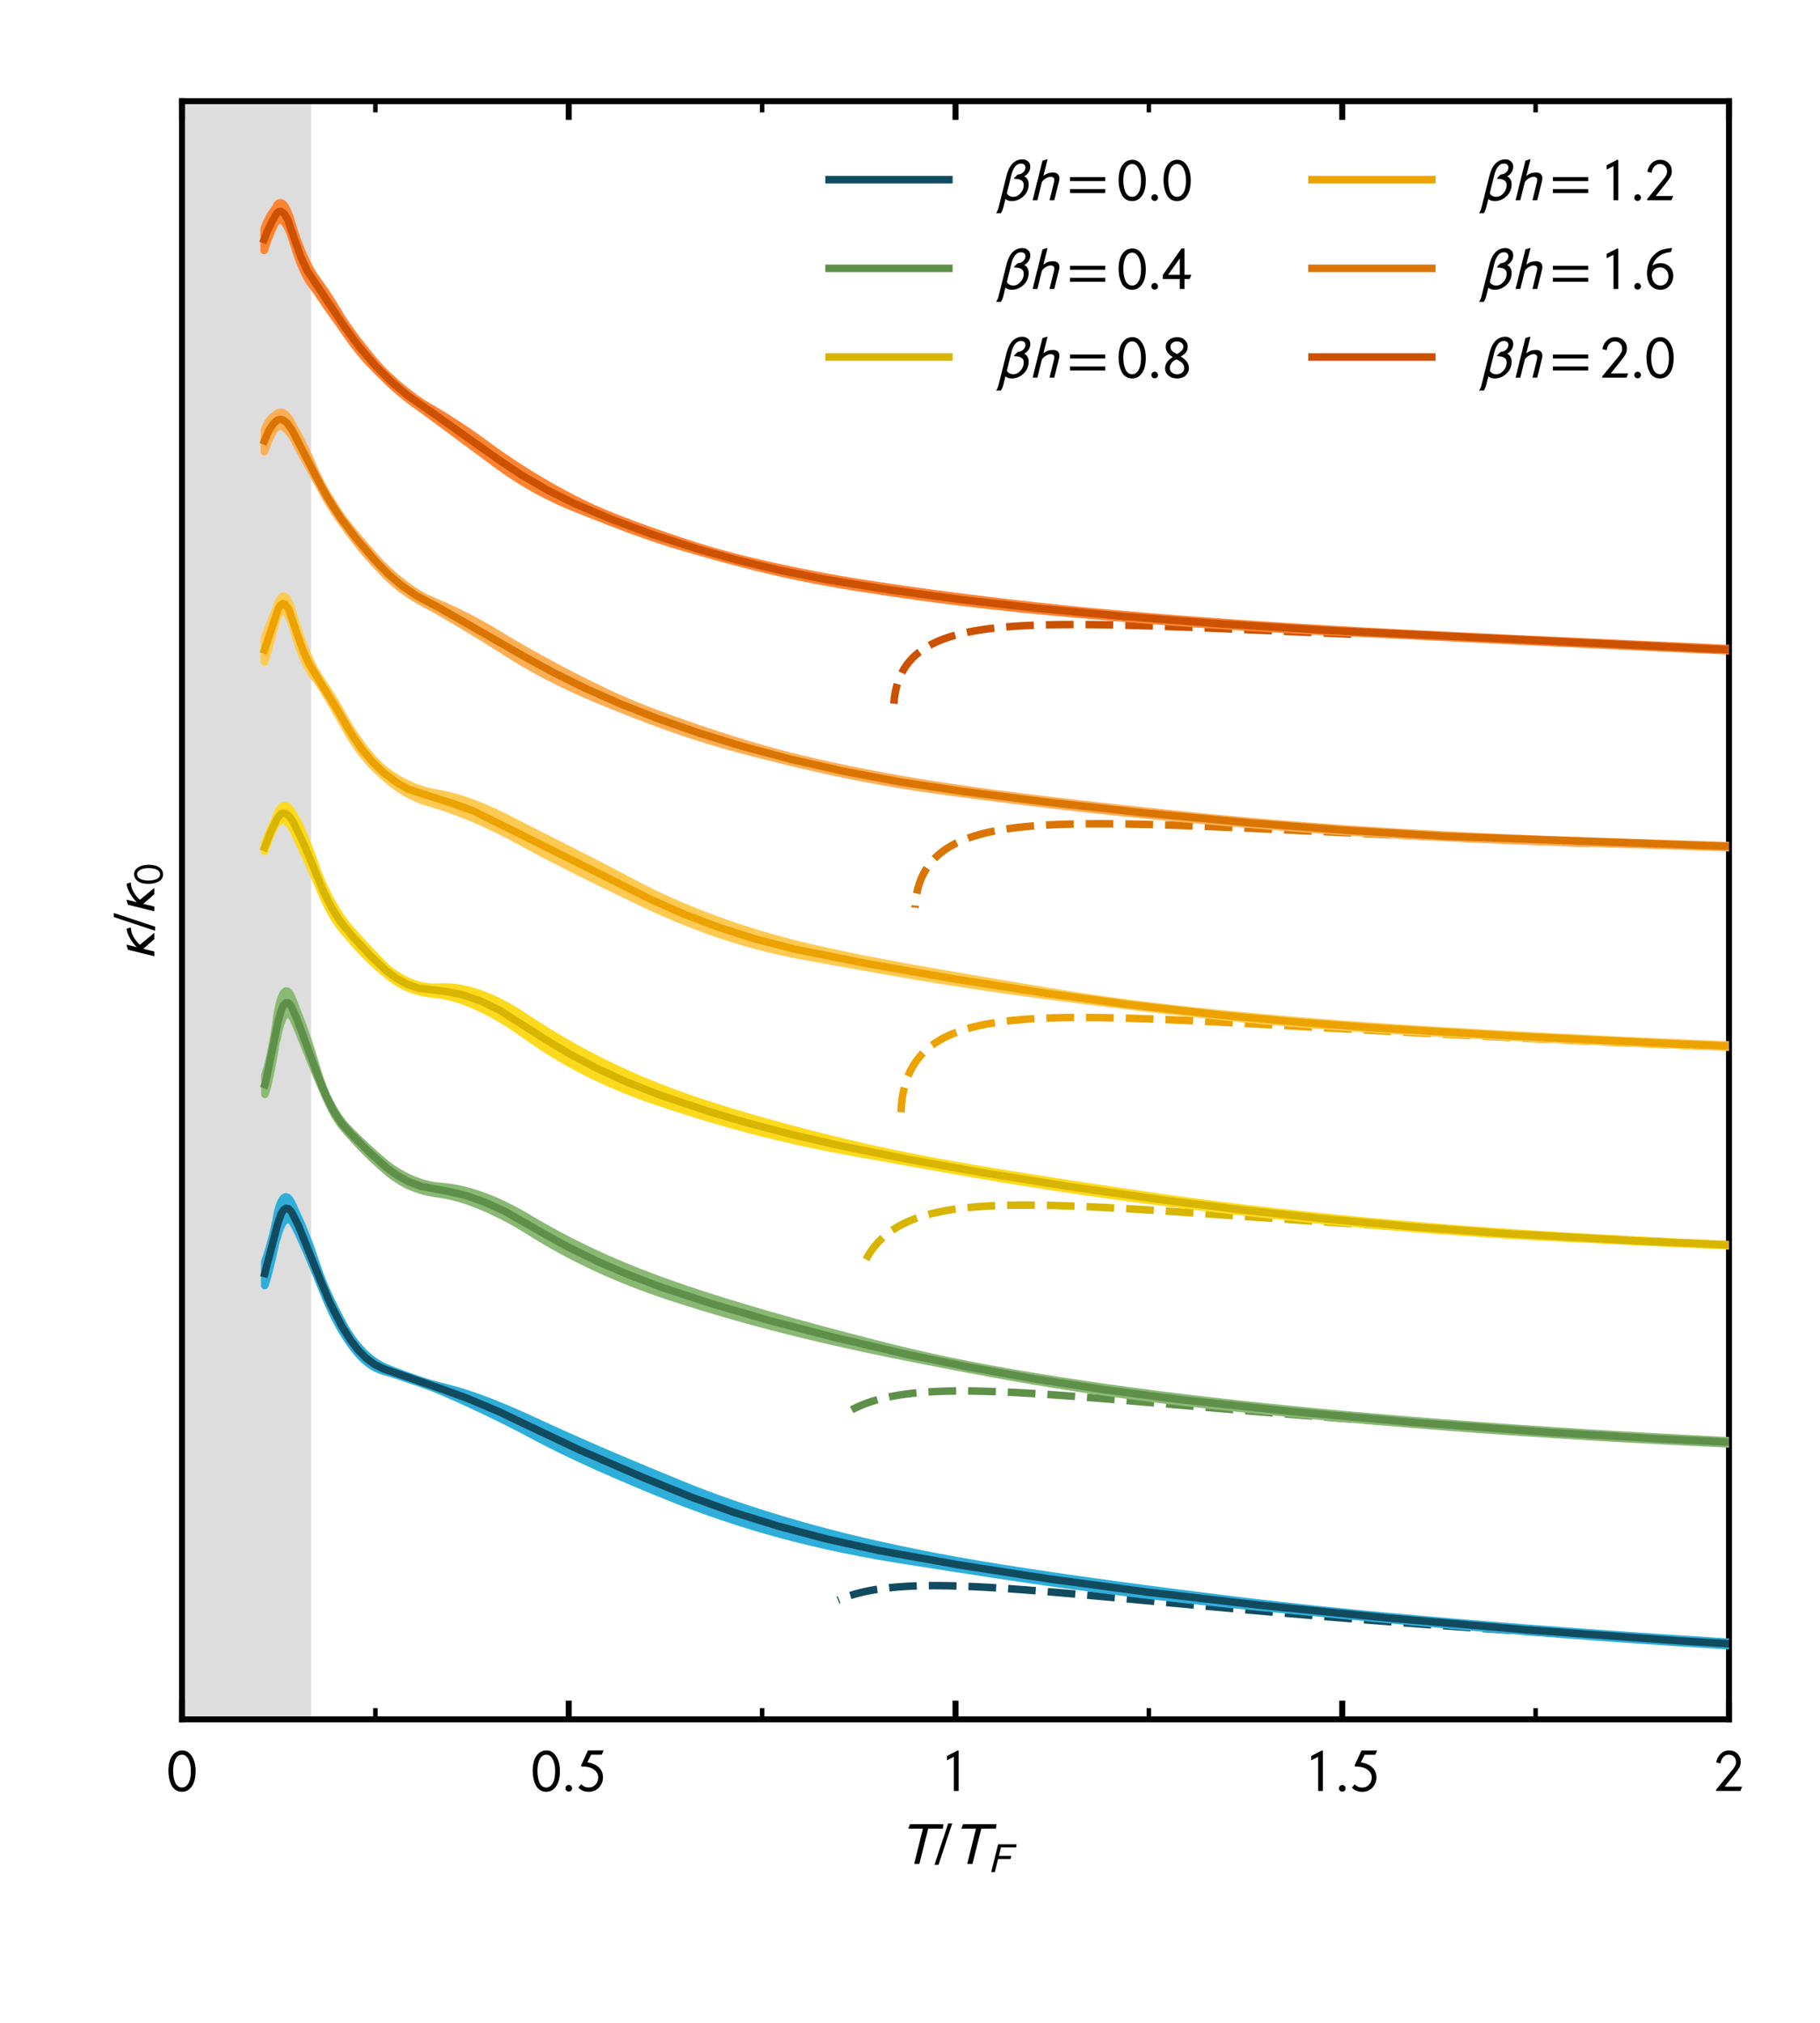 <?xml version="1.0" encoding="utf-8" standalone="no"?>
<!DOCTYPE svg PUBLIC "-//W3C//DTD SVG 1.1//EN"
  "http://www.w3.org/Graphics/SVG/1.1/DTD/svg11.dtd">
<!-- Created with matplotlib (http://matplotlib.org/) -->
<svg height="270pt" version="1.1" viewBox="0 0 243 270" width="243pt" xmlns="http://www.w3.org/2000/svg" xmlns:xlink="http://www.w3.org/1999/xlink">
 <defs>
  <style type="text/css">
*{stroke-linecap:butt;stroke-linejoin:round;}
  </style>
 </defs>
 <g id="figure_1">
  <g id="patch_1">
   <path d="M 0 270 
L 243 270 
L 243 0 
L 0 0 
z
" style="fill:#ffffff;"/>
  </g>
  <g id="axes_1">
   <g id="patch_2">
    <path d="M 24.3 229.5 
L 230.85 229.5 
L 230.85 13.5 
L 24.3 13.5 
z
" style="fill:#ffffff;"/>
   </g>
   <g id="PolyCollection_1">
    <path clip-path="url(#pcd4b1ab3f6)" d="M 24.3 -2470.5 
L 24.3 229.5 
L 41.547 229.5 
L 41.547 -2470.5 
L 41.547 -2470.5 
L 24.3 -2470.5 
z
" style="fill:#dddddd;"/>
   </g>
   <g id="matplotlib.axis_1">
    <g id="xtick_1">
     <g id="line2d_1">
      <defs>
       <path d="M 0 0 
L 0 -2.5 
" id="m37af54c7c7" style="stroke:#000000;stroke-width:0.8;"/>
      </defs>
      <g>
       <use style="stroke:#000000;stroke-width:0.8;" x="24.3" xlink:href="#m37af54c7c7" y="229.5"/>
      </g>
     </g>
     <g id="line2d_2">
      <defs>
       <path d="M 0 0 
L 0 2.5 
" id="mb745b171fc" style="stroke:#000000;stroke-width:0.8;"/>
      </defs>
      <g>
       <use style="stroke:#000000;stroke-width:0.8;" x="24.3" xlink:href="#mb745b171fc" y="13.5"/>
      </g>
     </g>
     <g id="text_1">
      <!-- $0$ -->
      <defs>
       <path d="M 47.703 33 
Q 47.703 23.797 45.547 16.344 
Q 43.406 8.906 38.094 3.75 
Q 32.797 -1.406 25 -1.406 
Q 18.797 -1.406 14.25 1.688 
Q 9.703 4.797 7.203 10.047 
Q 4.703 15.297 3.5 21.141 
Q 2.297 27 2.297 33.594 
Q 2.297 42.906 4.594 50.344 
Q 6.906 57.797 12.297 62.688 
Q 17.703 67.594 25.406 67.594 
Q 35.203 67.594 41.453 57.938 
Q 47.703 48.297 47.703 33 
z
M 39.797 33 
Q 39.797 45.203 35.75 52.844 
Q 31.703 60.5 25.203 60.5 
Q 17.797 60.5 14 52.75 
Q 10.203 45 10.203 33.406 
Q 10.203 28.203 10.953 23.547 
Q 11.703 18.906 13.344 14.75 
Q 15 10.594 18 8.141 
Q 21 5.703 25 5.703 
Q 30.094 5.703 33.547 9.797 
Q 37 13.906 38.391 19.844 
Q 39.797 25.797 39.797 33 
z
" id="STIXGeneral-Regular-1d7e2"/>
      </defs>
      <g transform="translate(22.3 239.079)scale(0.08 -0.08)">
       <use transform="translate(0 0.406)" xlink:href="#STIXGeneral-Regular-1d7e2"/>
      </g>
     </g>
    </g>
    <g id="xtick_2">
     <g id="line2d_3">
      <g>
       <use style="stroke:#000000;stroke-width:0.8;" x="75.938" xlink:href="#m37af54c7c7" y="229.5"/>
      </g>
     </g>
     <g id="line2d_4">
      <g>
       <use style="stroke:#000000;stroke-width:0.8;" x="75.938" xlink:href="#mb745b171fc" y="13.5"/>
      </g>
     </g>
     <g id="text_2">
      <!-- $0.5$ -->
      <defs>
       <path d="M 18.094 4.297 
Q 18.094 2.094 16.438 0.5 
Q 14.797 -1.094 12.5 -1.094 
Q 10.203 -1.094 8.594 0.5 
Q 7 2.094 7 4.391 
Q 7 6.703 8.641 8.344 
Q 10.297 10 12.594 10 
Q 14.797 10 16.438 8.297 
Q 18.094 6.594 18.094 4.297 
z
" id="STIXGeneral-Regular-2e"/>
       <path d="M 45.797 67.594 
L 42.594 60.5 
L 24.906 60.5 
L 18.5 47.797 
Q 29.906 46.203 37.25 39.75 
Q 44.594 33.297 44.594 22.594 
Q 44.594 12.703 37.844 5.641 
Q 31.094 -1.406 21 -1.406 
Q 10 -1.406 3.594 5.594 
L 8.297 11.203 
Q 13.406 5.703 20.5 5.703 
Q 27.906 5.703 32.297 10.75 
Q 36.703 15.797 36.703 22.594 
Q 36.703 30 30.094 35.203 
Q 23.406 40.703 9.406 40.703 
L 8 42.406 
L 19.594 67.594 
z
" id="STIXGeneral-Regular-1d7e7"/>
      </defs>
      <g transform="translate(70.938 239.079)scale(0.08 -0.08)">
       <use transform="translate(0 0.406)" xlink:href="#STIXGeneral-Regular-1d7e2"/>
       <use transform="translate(50 0.406)" xlink:href="#STIXGeneral-Regular-2e"/>
       <use transform="translate(75 0.406)" xlink:href="#STIXGeneral-Regular-1d7e7"/>
      </g>
     </g>
    </g>
    <g id="xtick_3">
     <g id="line2d_5">
      <g>
       <use style="stroke:#000000;stroke-width:0.8;" x="127.575" xlink:href="#m37af54c7c7" y="229.5"/>
      </g>
     </g>
     <g id="line2d_6">
      <g>
       <use style="stroke:#000000;stroke-width:0.8;" x="127.575" xlink:href="#mb745b171fc" y="13.5"/>
      </g>
     </g>
     <g id="text_3">
      <!-- $1$ -->
      <defs>
       <path d="M 30.203 0 
L 22.297 0 
L 22.297 57 
Q 20.094 56 15.75 53.75 
Q 11.406 51.5 10.797 51.203 
L 10.797 58.5 
L 28.797 67.703 
L 30.203 67.203 
z
" id="STIXGeneral-Regular-1d7e3"/>
      </defs>
      <g transform="translate(125.575 239.079)scale(0.08 -0.08)">
       <use transform="translate(0 0.297)" xlink:href="#STIXGeneral-Regular-1d7e3"/>
      </g>
     </g>
    </g>
    <g id="xtick_4">
     <g id="line2d_7">
      <g>
       <use style="stroke:#000000;stroke-width:0.8;" x="179.213" xlink:href="#m37af54c7c7" y="229.5"/>
      </g>
     </g>
     <g id="line2d_8">
      <g>
       <use style="stroke:#000000;stroke-width:0.8;" x="179.213" xlink:href="#mb745b171fc" y="13.5"/>
      </g>
     </g>
     <g id="text_4">
      <!-- $1.5$ -->
      <g transform="translate(174.213 239.079)scale(0.08 -0.08)">
       <use transform="translate(0 0.297)" xlink:href="#STIXGeneral-Regular-1d7e3"/>
       <use transform="translate(50 0.297)" xlink:href="#STIXGeneral-Regular-2e"/>
       <use transform="translate(75 0.297)" xlink:href="#STIXGeneral-Regular-1d7e7"/>
      </g>
     </g>
    </g>
    <g id="xtick_5">
     <g id="line2d_9">
      <g>
       <use style="stroke:#000000;stroke-width:0.8;" x="230.85" xlink:href="#m37af54c7c7" y="229.5"/>
      </g>
     </g>
     <g id="line2d_10">
      <g>
       <use style="stroke:#000000;stroke-width:0.8;" x="230.85" xlink:href="#mb745b171fc" y="13.5"/>
      </g>
     </g>
     <g id="text_5">
      <!-- $2$ -->
      <defs>
       <path d="M 46.906 7.094 
L 44 0 
L 3.5 0 
L 3.5 2.094 
L 21 23.5 
L 21 23.406 
L 26.594 30.203 
Q 30.5 34.906 32.094 36.953 
Q 33.703 39 35.203 41.953 
Q 36.703 44.906 36.703 47.5 
Q 36.703 53.703 33.344 57.094 
Q 30 60.5 24.203 60.5 
Q 19.594 60.5 15.75 56.703 
Q 11.906 52.906 10.906 45.906 
L 3.703 47.594 
Q 5.297 56.5 11.188 62.047 
Q 17.094 67.594 24.906 67.594 
Q 33.594 67.594 39.094 62.188 
Q 44.594 56.797 44.594 49.094 
Q 44.594 43.5 42.5 39.453 
Q 40.406 35.406 33.703 27 
L 17.703 7.094 
z
" id="STIXGeneral-Regular-1d7e4"/>
      </defs>
      <g transform="translate(228.85 239.079)scale(0.08 -0.08)">
       <use transform="translate(0 0.406)" xlink:href="#STIXGeneral-Regular-1d7e4"/>
      </g>
     </g>
    </g>
    <g id="xtick_6">
     <g id="line2d_11">
      <defs>
       <path d="M 0 0 
L 0 -1.5 
" id="m5122daaf57" style="stroke:#000000;stroke-width:0.6;"/>
      </defs>
      <g>
       <use style="stroke:#000000;stroke-width:0.6;" x="50.119" xlink:href="#m5122daaf57" y="229.5"/>
      </g>
     </g>
     <g id="line2d_12">
      <defs>
       <path d="M 0 0 
L 0 1.5 
" id="m45d971d034" style="stroke:#000000;stroke-width:0.6;"/>
      </defs>
      <g>
       <use style="stroke:#000000;stroke-width:0.6;" x="50.119" xlink:href="#m45d971d034" y="13.5"/>
      </g>
     </g>
    </g>
    <g id="xtick_7">
     <g id="line2d_13">
      <g>
       <use style="stroke:#000000;stroke-width:0.6;" x="101.756" xlink:href="#m5122daaf57" y="229.5"/>
      </g>
     </g>
     <g id="line2d_14">
      <g>
       <use style="stroke:#000000;stroke-width:0.6;" x="101.756" xlink:href="#m45d971d034" y="13.5"/>
      </g>
     </g>
    </g>
    <g id="xtick_8">
     <g id="line2d_15">
      <g>
       <use style="stroke:#000000;stroke-width:0.6;" x="153.394" xlink:href="#m5122daaf57" y="229.5"/>
      </g>
     </g>
     <g id="line2d_16">
      <g>
       <use style="stroke:#000000;stroke-width:0.6;" x="153.394" xlink:href="#m45d971d034" y="13.5"/>
      </g>
     </g>
    </g>
    <g id="xtick_9">
     <g id="line2d_17">
      <g>
       <use style="stroke:#000000;stroke-width:0.6;" x="205.031" xlink:href="#m5122daaf57" y="229.5"/>
      </g>
     </g>
     <g id="line2d_18">
      <g>
       <use style="stroke:#000000;stroke-width:0.6;" x="205.031" xlink:href="#m45d971d034" y="13.5"/>
      </g>
     </g>
    </g>
    <g id="text_6">
     <!-- $T/T_F$ -->
     <defs>
      <path d="M 74.797 66.203 
L 73.906 58.797 
L 49.406 58.797 
L 34.703 0 
L 26 0 
L 40.594 58.797 
L 16.094 58.797 
L 19 66.203 
z
" id="STIXGeneral-Italic-1d61b"/>
      <path d="M 28.703 67.594 
L 5.906 -1.406 
L -0.906 -1.406 
L 22 67.594 
z
" id="STIXGeneral-Regular-2f"/>
      <path d="M 67.906 66.203 
L 66.906 58.797 
L 30.703 58.797 
L 25.703 38.594 
L 55.297 38.594 
L 53.406 31.094 
L 23.797 31.094 
L 16.094 0 
L 7.406 0 
L 23.906 66.203 
z
" id="STIXGeneral-Italic-1d60d"/>
     </defs>
     <g transform="translate(119.975 248.821)scale(0.08 -0.08)">
      <use transform="translate(0 0.406)" xlink:href="#STIXGeneral-Italic-1d61b"/>
      <use transform="translate(60.8 0.406)" xlink:href="#STIXGeneral-Regular-2f"/>
      <use transform="translate(88.6 0.406)" xlink:href="#STIXGeneral-Italic-1d61b"/>
      <use transform="translate(149.4 -13.183)scale(0.7)" xlink:href="#STIXGeneral-Italic-1d60d"/>
     </g>
    </g>
   </g>
   <g id="matplotlib.axis_2">
    <g id="text_7">
     <!-- $\kappa/\kappa_0$ -->
     <defs>
      <path d="M 51.703 40.297 
L 51.406 39.203 
Q 36.297 38.406 22.906 24.094 
L 42.797 0 
L 32.406 0 
L 16.203 18.406 
L 11.703 0 
L 3.797 0 
L 14.703 44 
L 22.297 46.406 
L 23.094 45.906 
L 18.906 29.203 
Q 24.703 35.203 33.391 40.344 
Q 42.094 45.5 49.703 46.297 
z
" id="STIXNonUnicode-Italic-e1e1"/>
     </defs>
     <g transform="translate(20.636 127.94)rotate(-90)scale(0.08 -0.08)">
      <use transform="translate(0 0.406)" xlink:href="#STIXNonUnicode-Italic-e1e1"/>
      <use transform="translate(47.2 0.406)" xlink:href="#STIXGeneral-Regular-2f"/>
      <use transform="translate(75 0.406)" xlink:href="#STIXNonUnicode-Italic-e1e1"/>
      <use transform="translate(122.993 -13.183)scale(0.7)" xlink:href="#STIXGeneral-Regular-1d7e2"/>
     </g>
    </g>
   </g>
   <g id="line2d_19">
    <path clip-path="url(#pcd4b1ab3f6)" d="M 244 219.949 
L 243.251 219.915 
L 240.386 219.782 
L 237.557 219.648 
L 234.763 219.512 
L 232.004 219.374 
L 229.28 219.234 
L 226.59 219.094 
L 223.935 218.951 
L 221.314 218.807 
L 218.726 218.661 
L 216.171 218.514 
L 213.649 218.366 
L 211.16 218.216 
L 208.703 218.064 
L 206.278 217.911 
L 203.886 217.757 
L 201.524 217.601 
L 199.194 217.444 
L 196.895 217.286 
L 194.626 217.127 
L 192.388 216.967 
L 190.18 216.806 
L 188.002 216.643 
L 185.853 216.48 
L 183.735 216.316 
L 181.645 216.152 
L 179.584 215.987 
L 177.552 215.821 
L 175.549 215.655 
L 173.574 215.489 
L 171.627 215.323 
L 169.708 215.157 
L 167.817 214.991 
L 165.953 214.826 
L 164.117 214.661 
L 162.307 214.497 
L 160.525 214.334 
L 158.77 214.172 
L 157.041 214.012 
L 155.339 213.854 
L 153.663 213.697 
L 152.013 213.544 
L 150.389 213.392 
L 148.791 213.244 
L 147.219 213.099 
L 145.673 212.958 
L 144.153 212.821 
L 142.657 212.688 
L 141.188 212.561 
L 139.743 212.439 
L 138.324 212.324 
L 136.93 212.215 
L 135.561 212.113 
L 134.217 212.019 
L 132.898 211.934 
L 131.604 211.858 
L 130.336 211.792 
L 129.092 211.737 
L 127.873 211.694 
L 126.68 211.663 
L 125.512 211.646 
L 124.369 211.644 
L 123.251 211.657 
L 122.159 211.687 
L 121.092 211.736 
L 120.051 211.804 
L 119.036 211.894 
L 118.048 212.005 
L 117.085 212.141 
L 116.15 212.303 
L 115.242 212.492 
L 114.361 212.712 
L 113.508 212.963 
L 112.683 213.247 
L 111.887 213.569 
" style="fill:none;stroke:#114b5f;stroke-dasharray:3.7,1.6;stroke-dashoffset:0;"/>
   </g>
   <g id="line2d_20">
    <path clip-path="url(#pcd4b1ab3f6)" d="M 244 193.163 
L 241.999 193.075 
L 239.213 192.949 
L 236.461 192.821 
L 233.743 192.692 
L 231.059 192.561 
L 228.409 192.429 
L 225.792 192.296 
L 223.208 192.161 
L 220.656 192.025 
L 218.137 191.888 
L 215.65 191.749 
L 213.194 191.609 
L 210.77 191.467 
L 208.377 191.325 
L 206.015 191.181 
L 203.684 191.036 
L 201.383 190.89 
L 199.112 190.743 
L 196.871 190.595 
L 194.659 190.447 
L 192.477 190.297 
L 190.324 190.146 
L 188.2 189.995 
L 186.104 189.843 
L 184.037 189.691 
L 181.998 189.539 
L 179.988 189.386 
L 178.004 189.232 
L 176.049 189.079 
L 174.121 188.926 
L 172.22 188.773 
L 170.346 188.621 
L 168.499 188.469 
L 166.679 188.318 
L 164.885 188.168 
L 163.117 188.019 
L 161.376 187.871 
L 159.661 187.725 
L 157.971 187.58 
L 156.308 187.438 
L 154.669 187.299 
L 153.057 187.162 
L 151.47 187.028 
L 149.908 186.897 
L 148.371 186.77 
L 146.859 186.648 
L 145.373 186.53 
L 143.911 186.417 
L 142.474 186.309 
L 141.062 186.208 
L 139.675 186.113 
L 138.313 186.025 
L 136.975 185.945 
L 135.662 185.873 
L 134.374 185.811 
L 133.11 185.758 
L 131.871 185.716 
L 130.658 185.685 
L 129.469 185.666 
L 128.305 185.661 
L 127.166 185.67 
L 126.052 185.694 
L 124.964 185.735 
L 123.901 185.793 
L 122.864 185.87 
L 121.853 185.968 
L 120.868 186.087 
L 119.91 186.23 
L 118.978 186.397 
L 118.074 186.591 
L 117.198 186.814 
L 116.349 187.068 
L 115.53 187.354 
L 114.739 187.675 
L 113.979 188.034 
L 113.249 188.433 
L 112.55 188.874 
" style="fill:none;stroke:#5f9049;stroke-dasharray:3.7,1.6;stroke-dashoffset:0;"/>
   </g>
   <g id="line2d_21">
    <path clip-path="url(#pcd4b1ab3f6)" d="M 244 166.688 
L 243.718 166.677 
L 241.066 166.569 
L 238.445 166.46 
L 235.857 166.35 
L 233.3 166.239 
L 230.775 166.128 
L 228.28 166.015 
L 225.816 165.901 
L 223.382 165.786 
L 220.978 165.67 
L 218.604 165.554 
L 216.259 165.436 
L 213.944 165.318 
L 211.657 165.198 
L 209.399 165.078 
L 207.17 164.958 
L 204.968 164.836 
L 202.795 164.714 
L 200.649 164.592 
L 198.531 164.469 
L 196.44 164.345 
L 194.376 164.221 
L 192.339 164.097 
L 190.328 163.973 
L 188.344 163.848 
L 186.386 163.724 
L 184.454 163.599 
L 182.547 163.475 
L 180.667 163.351 
L 178.811 163.227 
L 176.981 163.104 
L 175.177 162.982 
L 173.397 162.86 
L 171.642 162.74 
L 169.911 162.621 
L 168.206 162.503 
L 166.524 162.387 
L 164.867 162.272 
L 163.234 162.16 
L 161.625 162.049 
L 160.041 161.942 
L 158.48 161.837 
L 156.943 161.735 
L 155.429 161.637 
L 153.939 161.542 
L 152.473 161.452 
L 151.031 161.366 
L 149.612 161.285 
L 148.217 161.209 
L 146.845 161.139 
L 145.496 161.075 
L 144.171 161.018 
L 142.87 160.968 
L 141.592 160.926 
L 140.338 160.893 
L 139.108 160.868 
L 137.901 160.854 
L 136.719 160.85 
L 135.56 160.857 
L 134.426 160.877 
L 133.316 160.91 
L 132.23 160.956 
L 131.169 161.018 
L 130.134 161.096 
L 129.123 161.191 
L 128.138 161.305 
L 127.179 161.438 
L 126.246 161.592 
L 125.34 161.769 
L 124.461 161.97 
L 123.61 162.197 
L 122.787 162.452 
L 121.992 162.736 
L 121.228 163.051 
L 120.493 163.4 
L 119.79 163.786 
L 119.119 164.209 
L 118.481 164.674 
L 117.877 165.183 
L 117.308 165.739 
L 116.777 166.346 
L 116.284 167.006 
L 115.831 167.725 
L 115.421 168.505 
L 115.054 169.352 
" style="fill:none;stroke:#d7b501;stroke-dasharray:3.7,1.6;stroke-dashoffset:0;"/>
   </g>
   <g id="line2d_22">
    <path clip-path="url(#pcd4b1ab3f6)" d="M 244 140.267 
L 243.193 140.239 
L 240.719 140.15 
L 238.275 140.06 
L 235.86 139.97 
L 233.474 139.879 
L 231.116 139.788 
L 228.787 139.696 
L 226.486 139.603 
L 224.213 139.51 
L 221.967 139.416 
L 219.749 139.322 
L 217.557 139.227 
L 215.393 139.132 
L 213.254 139.036 
L 211.142 138.94 
L 209.056 138.844 
L 206.996 138.747 
L 204.961 138.651 
L 202.951 138.553 
L 200.967 138.456 
L 199.007 138.359 
L 197.072 138.261 
L 195.161 138.164 
L 193.275 138.067 
L 191.412 137.969 
L 189.574 137.872 
L 187.759 137.776 
L 185.967 137.68 
L 184.199 137.584 
L 182.454 137.489 
L 180.731 137.395 
L 179.032 137.301 
L 177.355 137.209 
L 175.701 137.118 
L 174.07 137.028 
L 172.46 136.939 
L 170.873 136.852 
L 169.308 136.767 
L 167.764 136.683 
L 166.243 136.602 
L 164.743 136.523 
L 163.266 136.447 
L 161.809 136.374 
L 160.375 136.303 
L 158.962 136.236 
L 157.57 136.173 
L 156.2 136.113 
L 154.851 136.058 
L 153.524 136.007 
L 152.218 135.961 
L 150.934 135.921 
L 149.671 135.886 
L 148.429 135.857 
L 147.21 135.835 
L 146.012 135.82 
L 144.835 135.813 
L 143.681 135.814 
L 142.548 135.823 
L 141.438 135.842 
L 140.349 135.871 
L 139.284 135.911 
L 138.24 135.962 
L 137.22 136.026 
L 136.223 136.103 
L 135.249 136.193 
L 134.299 136.299 
L 133.373 136.421 
L 132.471 136.559 
L 131.595 136.716 
L 130.743 136.893 
L 129.917 137.09 
L 129.118 137.309 
L 128.346 137.552 
L 127.601 137.82 
L 126.885 138.115 
L 126.198 138.438 
L 125.541 138.793 
L 124.915 139.18 
L 124.321 139.602 
L 123.761 140.061 
L 123.235 140.56 
L 122.746 141.101 
L 122.294 141.688 
L 121.881 142.324 
L 121.51 143.012 
L 121.183 143.756 
L 120.902 144.56 
L 120.669 145.427 
L 120.489 146.364 
L 120.364 147.375 
L 120.298 148.465 
" style="fill:none;stroke:#eca300;stroke-dasharray:3.7,1.6;stroke-dashoffset:0;"/>
   </g>
   <g id="line2d_23">
    <path clip-path="url(#pcd4b1ab3f6)" d="M 212.199 112.58 
L 210.228 112.501 
L 208.282 112.422 
L 206.36 112.343 
L 204.461 112.263 
L 202.585 112.184 
L 200.732 112.104 
L 198.902 112.025 
L 197.094 111.946 
L 195.309 111.867 
L 193.546 111.788 
L 191.805 111.709 
L 190.086 111.631 
L 188.389 111.553 
L 186.712 111.475 
L 185.057 111.398 
L 183.423 111.322 
L 181.81 111.246 
L 180.218 111.171 
L 178.646 111.097 
L 177.095 111.024 
L 175.564 110.952 
L 174.053 110.881 
L 172.562 110.812 
L 171.091 110.743 
L 169.64 110.677 
L 168.209 110.612 
L 166.797 110.549 
L 165.404 110.488 
L 164.031 110.429 
L 162.677 110.372 
L 161.343 110.318 
L 160.028 110.267 
L 158.731 110.219 
L 157.454 110.174 
L 156.196 110.132 
L 154.957 110.094 
L 153.737 110.06 
L 152.536 110.03 
L 151.354 110.004 
L 150.191 109.984 
L 149.048 109.968 
L 147.923 109.959 
L 146.817 109.955 
L 145.731 109.957 
L 144.664 109.966 
L 143.616 109.983 
L 142.588 110.007 
L 141.579 110.039 
L 140.59 110.08 
L 139.621 110.131 
L 138.673 110.191 
L 137.745 110.262 
L 136.837 110.345 
L 135.95 110.439 
L 135.084 110.546 
L 134.24 110.667 
L 133.418 110.802 
L 132.618 110.953 
L 131.841 111.12 
L 131.086 111.305 
L 130.356 111.508 
L 129.649 111.732 
L 128.967 111.976 
L 128.311 112.243 
L 127.681 112.534 
L 127.078 112.851 
L 126.503 113.194 
L 125.957 113.567 
L 125.44 113.97 
L 124.955 114.407 
L 124.502 114.878 
L 124.083 115.387 
L 123.699 115.937 
L 123.352 116.528 
L 123.044 117.166 
L 122.777 117.852 
L 122.553 118.59 
L 122.375 119.385 
L 122.247 120.239 
L 122.17 121.158 
" style="fill:none;stroke:#db7502;stroke-dasharray:3.7,1.6;stroke-dashoffset:0;"/>
   </g>
   <g id="line2d_24">
    <path clip-path="url(#pcd4b1ab3f6)" d="M 180.412 84.654 
L 178.909 84.588 
L 177.425 84.522 
L 175.96 84.458 
L 174.513 84.394 
L 173.085 84.331 
L 171.675 84.269 
L 170.283 84.208 
L 168.909 84.148 
L 167.552 84.089 
L 166.214 84.031 
L 164.893 83.975 
L 163.589 83.921 
L 162.303 83.867 
L 161.034 83.816 
L 159.782 83.767 
L 158.548 83.719 
L 157.33 83.674 
L 156.129 83.631 
L 154.945 83.59 
L 153.778 83.552 
L 152.627 83.517 
L 151.493 83.484 
L 150.376 83.455 
L 149.275 83.429 
L 148.191 83.407 
L 147.123 83.389 
L 146.072 83.375 
L 145.037 83.365 
L 144.019 83.36 
L 143.017 83.36 
L 142.032 83.365 
L 141.064 83.376 
L 140.112 83.393 
L 139.177 83.416 
L 138.259 83.446 
L 137.358 83.483 
L 136.474 83.528 
L 135.608 83.581 
L 134.758 83.642 
L 133.926 83.713 
L 133.112 83.793 
L 132.316 83.884 
L 131.538 83.985 
L 130.778 84.099 
L 130.037 84.224 
L 129.315 84.363 
L 128.612 84.515 
L 127.929 84.683 
L 127.266 84.866 
L 126.623 85.065 
L 126.002 85.283 
L 125.402 85.519 
L 124.824 85.775 
L 124.269 86.052 
L 123.738 86.352 
L 123.23 86.676 
L 122.748 87.025 
L 122.291 87.402 
L 121.861 87.807 
L 121.46 88.243 
L 121.087 88.712 
L 120.745 89.215 
L 120.434 89.756 
L 120.157 90.336 
L 119.916 90.958 
L 119.711 91.625 
L 119.545 92.341 
L 119.421 93.108 
L 119.342 93.929 
" style="fill:none;stroke:#cc5101;stroke-dasharray:3.7,1.6;stroke-dashoffset:0;"/>
   </g>
   <g id="patch_3">
    <path d="M 24.3 229.5 
L 24.3 13.5 
" style="fill:none;stroke:#000000;stroke-linecap:square;stroke-linejoin:miter;stroke-width:0.8;"/>
   </g>
   <g id="patch_4">
    <path d="M 230.85 229.5 
L 230.85 13.5 
" style="fill:none;stroke:#000000;stroke-linecap:square;stroke-linejoin:miter;stroke-width:0.8;"/>
   </g>
   <g id="patch_5">
    <path d="M 24.3 229.5 
L 230.85 229.5 
" style="fill:none;stroke:#000000;stroke-linecap:square;stroke-linejoin:miter;stroke-width:0.8;"/>
   </g>
   <g id="patch_6">
    <path d="M 24.3 13.5 
L 230.85 13.5 
" style="fill:none;stroke:#000000;stroke-linecap:square;stroke-linejoin:miter;stroke-width:0.8;"/>
   </g>
   <g id="PolyCollection_2">
    <path clip-path="url(#pcd4b1ab3f6)" d="M 633.222 225.813 
L 633.222 226.057 
L 617.083 226.089 
L 601.889 226.1 
L 587.476 226.09 
L 573.71 226.062 
L 560.478 226.015 
L 547.689 225.951 
L 535.269 225.87 
L 523.155 225.775 
L 511.3 225.665 
L 499.663 225.542 
L 488.216 225.407 
L 476.935 225.262 
L 465.804 225.106 
L 454.813 224.941 
L 443.96 224.776 
L 433.267 224.608 
L 422.764 224.445 
L 412.476 224.289 
L 402.422 224.138 
L 392.615 223.993 
L 383.068 223.852 
L 373.787 223.717 
L 364.776 223.586 
L 356.037 223.461 
L 347.569 223.34 
L 339.372 223.225 
L 331.44 223.115 
L 323.771 223.011 
L 316.357 222.908 
L 309.178 222.784 
L 302.206 222.637 
L 295.417 222.471 
L 288.792 222.284 
L 282.316 222.079 
L 275.977 221.857 
L 269.764 221.618 
L 263.671 221.364 
L 257.692 221.096 
L 251.824 220.814 
L 246.063 220.521 
L 240.409 220.217 
L 234.86 219.903 
L 229.417 219.58 
L 224.079 219.243 
L 218.846 218.893 
L 213.719 218.53 
L 208.699 218.155 
L 203.785 217.77 
L 198.979 217.375 
L 194.281 216.973 
L 189.693 216.565 
L 185.213 216.154 
L 180.843 215.744 
L 176.583 215.337 
L 172.432 214.936 
L 168.389 214.54 
L 164.456 214.149 
L 160.629 213.75 
L 156.909 213.342 
L 153.293 212.925 
L 149.781 212.498 
L 146.371 212.064 
L 143.06 211.622 
L 139.848 211.175 
L 136.731 210.724 
L 133.709 210.274 
L 130.779 209.826 
L 127.938 209.386 
L 125.185 208.956 
L 122.518 208.537 
L 119.934 208.132 
L 117.43 207.712 
L 115.003 207.267 
L 112.649 206.798 
L 110.365 206.307 
L 108.147 205.795 
L 105.994 205.262 
L 103.902 204.709 
L 101.869 204.137 
L 99.894 203.547 
L 97.974 202.94 
L 96.108 202.319 
L 94.295 201.685 
L 92.532 201.042 
L 90.819 200.392 
L 89.154 199.729 
L 87.536 199.072 
L 85.966 198.425 
L 84.442 197.786 
L 82.965 197.156 
L 81.532 196.534 
L 80.144 195.921 
L 78.799 195.316 
L 77.497 194.718 
L 76.235 194.125 
L 75.013 193.537 
L 73.83 192.953 
L 72.685 192.372 
L 71.576 191.794 
L 70.502 191.221 
L 69.462 190.674 
L 68.456 190.157 
L 67.483 189.668 
L 66.542 189.203 
L 65.632 188.761 
L 64.752 188.339 
L 63.902 187.937 
L 63.08 187.553 
L 62.286 187.186 
L 61.518 186.836 
L 60.776 186.5 
L 60.059 186.181 
L 59.365 185.879 
L 58.694 185.596 
L 58.045 185.333 
L 57.418 185.09 
L 56.81 184.866 
L 56.222 184.657 
L 55.652 184.46 
L 55.1 184.272 
L 54.565 184.091 
L 54.046 183.916 
L 53.543 183.746 
L 53.054 183.583 
L 52.58 183.427 
L 52.12 183.282 
L 51.672 183.148 
L 51.238 183.026 
L 50.816 182.892 
L 50.405 182.726 
L 50.005 182.526 
L 49.615 182.294 
L 49.234 182.031 
L 48.863 181.736 
L 48.5 181.412 
L 48.145 181.06 
L 47.798 180.68 
L 47.458 180.275 
L 47.125 179.846 
L 46.798 179.397 
L 46.478 178.929 
L 46.164 178.445 
L 45.856 177.961 
L 45.553 177.46 
L 45.256 176.939 
L 44.964 176.399 
L 44.677 175.84 
L 44.395 175.263 
L 44.117 174.671 
L 43.845 174.064 
L 43.577 173.445 
L 43.314 172.818 
L 43.055 172.187 
L 42.8 171.556 
L 42.549 170.931 
L 42.302 170.316 
L 42.059 169.722 
L 41.82 169.152 
L 41.586 168.598 
L 41.355 168.057 
L 41.128 167.53 
L 40.905 167.016 
L 40.686 166.514 
L 40.471 166.026 
L 40.261 165.552 
L 40.054 165.095 
L 39.851 164.657 
L 39.652 164.241 
L 39.456 163.854 
L 39.265 163.498 
L 39.077 163.187 
L 38.893 162.977 
L 38.713 162.836 
L 38.537 162.763 
L 38.364 162.753 
L 38.196 162.806 
L 38.032 162.919 
L 37.872 163.091 
L 37.716 163.32 
L 37.564 163.605 
L 37.416 163.945 
L 37.272 164.339 
L 37.132 164.788 
L 36.997 165.292 
L 36.865 165.582 
L 36.737 166.167 
L 36.612 166.733 
L 36.491 167.277 
L 36.374 167.798 
L 36.259 168.294 
L 36.148 168.765 
L 36.039 169.209 
L 35.933 169.627 
L 35.829 170.019 
L 35.728 170.385 
L 35.63 170.725 
L 35.533 171.039 
L 35.438 171.327 
L 35.346 171.589 
L 35.346 168.409 
L 35.346 168.409 
L 35.438 168.156 
L 35.533 167.886 
L 35.63 167.598 
L 35.728 167.292 
L 35.829 166.966 
L 35.933 166.619 
L 36.039 166.251 
L 36.148 165.86 
L 36.259 165.445 
L 36.374 165.004 
L 36.491 164.536 
L 36.612 164.038 
L 36.737 163.506 
L 36.865 162.936 
L 36.997 162.068 
L 37.132 161.53 
L 37.272 161.056 
L 37.416 160.652 
L 37.564 160.32 
L 37.716 160.061 
L 37.872 159.877 
L 38.032 159.771 
L 38.196 159.742 
L 38.364 159.794 
L 38.537 159.927 
L 38.713 160.143 
L 38.893 160.444 
L 39.077 160.828 
L 39.265 161.25 
L 39.456 161.674 
L 39.652 162.101 
L 39.851 162.537 
L 40.054 162.988 
L 40.261 163.458 
L 40.471 163.952 
L 40.686 164.471 
L 40.905 165.019 
L 41.128 165.597 
L 41.355 166.206 
L 41.586 166.847 
L 41.82 167.52 
L 42.059 168.225 
L 42.302 168.95 
L 42.549 169.65 
L 42.8 170.323 
L 43.055 170.971 
L 43.314 171.599 
L 43.577 172.21 
L 43.845 172.81 
L 44.117 173.4 
L 44.395 173.983 
L 44.677 174.559 
L 44.964 175.129 
L 45.256 175.695 
L 45.553 176.255 
L 45.856 176.81 
L 46.164 177.356 
L 46.478 177.866 
L 46.798 178.351 
L 47.125 178.811 
L 47.458 179.248 
L 47.798 179.663 
L 48.145 180.057 
L 48.5 180.429 
L 48.863 180.78 
L 49.234 181.11 
L 49.615 181.418 
L 50.005 181.703 
L 50.405 181.964 
L 50.816 182.201 
L 51.238 182.411 
L 51.672 182.601 
L 52.12 182.787 
L 52.58 182.969 
L 53.054 183.15 
L 53.543 183.331 
L 54.046 183.514 
L 54.565 183.701 
L 55.1 183.891 
L 55.652 184.084 
L 56.222 184.278 
L 56.81 184.47 
L 57.418 184.656 
L 58.045 184.836 
L 58.694 185.006 
L 59.365 185.173 
L 60.059 185.353 
L 60.776 185.551 
L 61.518 185.77 
L 62.286 186.012 
L 63.08 186.276 
L 63.902 186.565 
L 64.752 186.878 
L 65.632 187.216 
L 66.542 187.58 
L 67.483 187.971 
L 68.456 188.387 
L 69.462 188.829 
L 70.502 189.297 
L 71.576 189.79 
L 72.685 190.299 
L 73.83 190.821 
L 75.013 191.355 
L 76.235 191.902 
L 77.497 192.462 
L 78.799 193.034 
L 80.144 193.619 
L 81.532 194.215 
L 82.965 194.824 
L 84.442 195.447 
L 85.966 196.084 
L 87.536 196.736 
L 89.154 197.403 
L 90.819 198.089 
L 92.532 198.781 
L 94.295 199.459 
L 96.108 200.126 
L 97.974 200.782 
L 99.894 201.43 
L 101.869 202.068 
L 103.902 202.697 
L 105.994 203.317 
L 108.147 203.926 
L 110.365 204.524 
L 112.649 205.109 
L 115.003 205.68 
L 117.43 206.237 
L 119.934 206.778 
L 122.518 207.314 
L 125.185 207.835 
L 127.938 208.339 
L 130.779 208.831 
L 133.709 209.311 
L 136.731 209.784 
L 139.848 210.253 
L 143.06 210.719 
L 146.371 211.185 
L 149.781 211.653 
L 153.293 212.121 
L 156.909 212.592 
L 160.629 213.063 
L 164.456 213.536 
L 168.389 214.007 
L 172.432 214.466 
L 176.583 214.91 
L 180.843 215.339 
L 185.213 215.753 
L 189.693 216.156 
L 194.281 216.549 
L 198.979 216.935 
L 203.785 217.313 
L 208.699 217.685 
L 213.719 218.051 
L 218.846 218.41 
L 224.079 218.762 
L 229.417 219.106 
L 234.86 219.443 
L 240.409 219.768 
L 246.063 220.08 
L 251.824 220.38 
L 257.692 220.665 
L 263.671 220.937 
L 269.764 221.195 
L 275.977 221.438 
L 282.316 221.665 
L 288.792 221.876 
L 295.417 222.07 
L 302.206 222.245 
L 309.178 222.402 
L 316.357 222.539 
L 323.771 222.659 
L 331.44 222.777 
L 339.372 222.897 
L 347.569 223.019 
L 356.037 223.146 
L 364.776 223.276 
L 373.787 223.411 
L 383.068 223.551 
L 392.615 223.697 
L 402.422 223.848 
L 412.476 224.006 
L 422.764 224.171 
L 433.267 224.342 
L 443.96 224.521 
L 454.813 224.716 
L 465.804 224.899 
L 476.935 225.069 
L 488.216 225.223 
L 499.663 225.363 
L 511.3 225.487 
L 523.155 225.595 
L 535.269 225.686 
L 547.689 225.761 
L 560.478 225.818 
L 573.71 225.857 
L 587.476 225.877 
L 601.889 225.877 
L 617.083 225.856 
L 633.222 225.813 
z
" style="fill:#2faeda;stroke:#2faeda;"/>
   </g>
   <g id="PolyCollection_3">
    <path clip-path="url(#pcd4b1ab3f6)" d="M 605.899 198.548 
L 605.899 198.82 
L 590.155 198.858 
L 575.372 198.877 
L 561.4 198.879 
L 548.114 198.865 
L 535.411 198.835 
L 523.205 198.79 
L 511.424 198.731 
L 500.009 198.66 
L 488.91 198.577 
L 478.087 198.483 
L 467.507 198.38 
L 457.143 198.268 
L 446.974 198.148 
L 436.983 198.02 
L 427.159 197.891 
L 417.5 197.747 
L 408.008 197.599 
L 398.686 197.447 
L 389.535 197.291 
L 380.559 197.131 
L 371.759 196.968 
L 363.138 196.801 
L 354.697 196.632 
L 346.437 196.46 
L 338.361 196.285 
L 330.467 196.109 
L 322.758 195.931 
L 315.232 195.753 
L 307.889 195.573 
L 300.725 195.381 
L 293.733 195.18 
L 286.907 194.971 
L 280.242 194.754 
L 273.735 194.53 
L 267.382 194.299 
L 261.181 194.062 
L 255.128 193.819 
L 249.222 193.572 
L 243.461 193.32 
L 237.842 193.066 
L 232.363 192.809 
L 227.024 192.551 
L 221.821 192.29 
L 216.752 192.017 
L 211.809 191.731 
L 206.989 191.431 
L 202.287 191.12 
L 197.699 190.797 
L 193.223 190.463 
L 188.855 190.119 
L 184.594 189.766 
L 180.438 189.405 
L 176.385 189.037 
L 172.433 188.663 
L 168.581 188.285 
L 164.827 187.903 
L 161.171 187.52 
L 157.61 187.119 
L 154.14 186.697 
L 150.758 186.256 
L 147.462 185.797 
L 144.248 185.321 
L 141.116 184.829 
L 138.062 184.323 
L 135.086 183.808 
L 132.186 183.285 
L 129.361 182.759 
L 126.609 182.234 
L 123.929 181.714 
L 121.32 181.198 
L 118.782 180.687 
L 116.312 180.172 
L 113.91 179.655 
L 111.576 179.134 
L 109.309 178.611 
L 107.107 178.085 
L 104.971 177.555 
L 102.898 177.022 
L 100.888 176.486 
L 98.938 175.948 
L 97.048 175.409 
L 95.216 174.869 
L 93.441 174.332 
L 91.721 173.797 
L 90.053 173.268 
L 88.438 172.734 
L 86.873 172.184 
L 85.355 171.623 
L 83.884 171.05 
L 82.456 170.465 
L 81.072 169.87 
L 79.728 169.265 
L 78.424 168.65 
L 77.158 168.026 
L 75.929 167.393 
L 74.736 166.75 
L 73.577 166.099 
L 72.451 165.441 
L 71.357 164.776 
L 70.295 164.112 
L 69.264 163.494 
L 68.264 162.928 
L 67.295 162.411 
L 66.357 161.94 
L 65.45 161.512 
L 64.574 161.125 
L 63.727 160.778 
L 62.91 160.469 
L 62.121 160.197 
L 61.359 159.961 
L 60.625 159.76 
L 59.917 159.593 
L 59.233 159.461 
L 58.575 159.366 
L 57.939 159.269 
L 57.325 159.154 
L 56.732 159.019 
L 56.158 158.861 
L 55.601 158.68 
L 55.061 158.475 
L 54.537 158.246 
L 54.028 157.994 
L 53.533 157.719 
L 53.051 157.42 
L 52.581 157.099 
L 52.124 156.756 
L 51.678 156.393 
L 51.243 156.012 
L 50.818 155.637 
L 50.403 155.264 
L 49.998 154.893 
L 49.603 154.521 
L 49.216 154.15 
L 48.838 153.777 
L 48.469 153.404 
L 48.109 153.03 
L 47.756 152.655 
L 47.412 152.281 
L 47.075 151.909 
L 46.745 151.54 
L 46.423 151.176 
L 46.108 150.821 
L 45.799 150.465 
L 45.497 150.081 
L 45.201 149.665 
L 44.911 149.216 
L 44.627 148.734 
L 44.348 148.22 
L 44.074 147.677 
L 43.804 147.11 
L 43.54 146.528 
L 43.28 145.94 
L 43.024 145.355 
L 42.772 144.772 
L 42.524 144.189 
L 42.28 143.603 
L 42.039 143.014 
L 41.802 142.435 
L 41.569 141.864 
L 41.34 141.301 
L 41.115 140.746 
L 40.893 140.198 
L 40.675 139.658 
L 40.461 139.127 
L 40.25 138.606 
L 40.044 138.097 
L 39.841 137.603 
L 39.641 137.127 
L 39.446 136.674 
L 39.254 136.247 
L 39.065 135.861 
L 38.88 135.596 
L 38.699 135.421 
L 38.522 135.331 
L 38.349 135.325 
L 38.18 135.401 
L 38.015 135.555 
L 37.855 135.787 
L 37.699 136.095 
L 37.547 136.475 
L 37.399 136.927 
L 37.256 137.448 
L 37.117 138.038 
L 36.982 138.696 
L 36.851 139.151 
L 36.725 139.888 
L 36.603 140.591 
L 36.484 141.257 
L 36.369 141.887 
L 36.257 142.478 
L 36.148 143.031 
L 36.041 143.545 
L 35.938 144.021 
L 35.837 144.457 
L 35.739 144.855 
L 35.643 145.216 
L 35.549 145.539 
L 35.457 145.825 
L 35.367 146.074 
L 35.367 143.483 
L 35.367 143.483 
L 35.457 143.233 
L 35.549 142.951 
L 35.643 142.636 
L 35.739 142.287 
L 35.837 141.903 
L 35.938 141.482 
L 36.041 141.025 
L 36.148 140.53 
L 36.257 139.994 
L 36.369 139.416 
L 36.484 138.793 
L 36.603 138.122 
L 36.725 137.401 
L 36.851 136.626 
L 36.982 135.552 
L 37.117 134.826 
L 37.256 134.187 
L 37.399 133.636 
L 37.547 133.176 
L 37.699 132.808 
L 37.855 132.533 
L 38.015 132.354 
L 38.18 132.272 
L 38.349 132.289 
L 38.522 132.407 
L 38.699 132.629 
L 38.88 132.957 
L 39.065 133.392 
L 39.254 133.88 
L 39.446 134.372 
L 39.641 134.87 
L 39.841 135.378 
L 40.044 135.901 
L 40.25 136.443 
L 40.461 137.007 
L 40.675 137.597 
L 40.893 138.215 
L 41.115 138.863 
L 41.34 139.542 
L 41.569 140.254 
L 41.802 140.998 
L 42.039 141.775 
L 42.28 142.581 
L 42.524 143.365 
L 42.772 144.11 
L 43.024 144.813 
L 43.28 145.468 
L 43.54 146.074 
L 43.804 146.638 
L 44.074 147.169 
L 44.348 147.675 
L 44.627 148.158 
L 44.911 148.62 
L 45.201 149.061 
L 45.497 149.479 
L 45.799 149.871 
L 46.108 150.233 
L 46.423 150.575 
L 46.745 150.911 
L 47.075 151.245 
L 47.412 151.579 
L 47.756 151.914 
L 48.109 152.252 
L 48.469 152.593 
L 48.838 152.938 
L 49.216 153.287 
L 49.603 153.64 
L 49.998 153.998 
L 50.403 154.359 
L 50.818 154.723 
L 51.243 155.088 
L 51.678 155.435 
L 52.124 155.765 
L 52.581 156.081 
L 53.051 156.382 
L 53.533 156.667 
L 54.028 156.936 
L 54.537 157.188 
L 55.061 157.422 
L 55.601 157.637 
L 56.158 157.83 
L 56.732 157.999 
L 57.325 158.143 
L 57.939 158.257 
L 58.575 158.337 
L 59.233 158.393 
L 59.917 158.472 
L 60.625 158.582 
L 61.359 158.724 
L 62.121 158.902 
L 62.91 159.118 
L 63.727 159.374 
L 64.574 159.671 
L 65.45 160.011 
L 66.357 160.397 
L 67.295 160.831 
L 68.264 161.313 
L 69.264 161.846 
L 70.295 162.431 
L 71.357 163.062 
L 72.451 163.697 
L 73.577 164.328 
L 74.736 164.955 
L 75.929 165.58 
L 77.158 166.2 
L 78.424 166.818 
L 79.728 167.43 
L 81.072 168.038 
L 82.456 168.64 
L 83.884 169.236 
L 85.355 169.826 
L 86.873 170.411 
L 88.438 170.988 
L 90.053 171.56 
L 91.721 172.135 
L 93.441 172.708 
L 95.216 173.279 
L 97.048 173.851 
L 98.938 174.426 
L 100.888 175.005 
L 102.898 175.589 
L 104.971 176.179 
L 107.107 176.774 
L 109.309 177.376 
L 111.576 177.983 
L 113.91 178.596 
L 116.312 179.213 
L 118.782 179.837 
L 121.32 180.456 
L 123.929 181.055 
L 126.609 181.633 
L 129.361 182.189 
L 132.186 182.725 
L 135.086 183.243 
L 138.062 183.747 
L 141.116 184.238 
L 144.248 184.718 
L 147.462 185.186 
L 150.758 185.644 
L 154.14 186.09 
L 157.61 186.524 
L 161.171 186.944 
L 164.827 187.355 
L 168.581 187.756 
L 172.433 188.148 
L 176.385 188.53 
L 180.438 188.903 
L 184.594 189.267 
L 188.855 189.623 
L 193.223 189.97 
L 197.699 190.308 
L 202.287 190.637 
L 206.989 190.955 
L 211.809 191.263 
L 216.752 191.559 
L 221.821 191.842 
L 227.024 192.116 
L 232.363 192.383 
L 237.842 192.644 
L 243.461 192.898 
L 249.222 193.147 
L 255.128 193.39 
L 261.181 193.628 
L 267.382 193.86 
L 273.735 194.087 
L 280.242 194.308 
L 286.907 194.523 
L 293.733 194.732 
L 300.725 194.935 
L 307.889 195.13 
L 315.232 195.322 
L 322.758 195.511 
L 330.467 195.696 
L 338.361 195.88 
L 346.437 196.061 
L 354.697 196.24 
L 363.138 196.417 
L 371.759 196.593 
L 380.559 196.766 
L 389.535 196.937 
L 398.686 197.105 
L 408.008 197.271 
L 417.5 197.433 
L 427.159 197.593 
L 436.983 197.758 
L 446.974 197.909 
L 457.143 198.047 
L 467.507 198.171 
L 478.087 198.281 
L 488.91 198.377 
L 500.009 198.459 
L 511.424 198.526 
L 523.205 198.578 
L 535.411 198.615 
L 548.114 198.636 
L 561.4 198.641 
L 575.372 198.629 
L 590.155 198.598 
L 605.899 198.548 
z
" style="fill:#8ab975;stroke:#8ab975;"/>
   </g>
   <g id="PolyCollection_4">
    <path clip-path="url(#pcd4b1ab3f6)" d="M 537.537 171.178 
L 537.537 171.482 
L 524.121 171.521 
L 511.492 171.54 
L 499.526 171.54 
L 488.119 171.521 
L 477.185 171.486 
L 466.651 171.433 
L 456.459 171.365 
L 446.558 171.281 
L 436.907 171.183 
L 427.473 171.071 
L 418.229 170.946 
L 409.152 170.808 
L 400.227 170.659 
L 391.44 170.498 
L 382.784 170.343 
L 374.264 170.17 
L 365.89 169.997 
L 357.671 169.824 
L 349.614 169.651 
L 341.725 169.479 
L 334.008 169.307 
L 326.466 169.137 
L 319.102 168.967 
L 311.917 168.798 
L 304.911 168.631 
L 298.085 168.465 
L 291.437 168.302 
L 284.966 168.141 
L 278.669 167.982 
L 272.542 167.814 
L 266.574 167.638 
L 260.759 167.454 
L 255.09 167.261 
L 249.561 167.061 
L 244.168 166.854 
L 238.905 166.641 
L 233.771 166.423 
L 228.76 166.201 
L 223.87 165.977 
L 219.099 165.753 
L 214.443 165.528 
L 209.901 165.304 
L 205.47 165.077 
L 201.145 164.832 
L 196.919 164.564 
L 192.785 164.276 
L 188.739 163.968 
L 184.776 163.641 
L 180.893 163.297 
L 177.088 162.936 
L 173.358 162.561 
L 169.703 162.173 
L 166.121 161.775 
L 162.612 161.367 
L 159.175 160.952 
L 155.81 160.532 
L 152.516 160.107 
L 149.295 159.673 
L 146.146 159.231 
L 143.07 158.783 
L 140.068 158.328 
L 137.141 157.869 
L 134.287 157.405 
L 131.507 156.939 
L 128.8 156.473 
L 126.166 156.009 
L 123.603 155.552 
L 121.111 155.104 
L 118.688 154.669 
L 116.335 154.248 
L 114.048 153.841 
L 111.826 153.43 
L 109.669 153.005 
L 107.573 152.567 
L 105.537 152.116 
L 103.558 151.653 
L 101.636 151.179 
L 99.768 150.693 
L 97.953 150.198 
L 96.19 149.695 
L 94.476 149.186 
L 92.811 148.674 
L 91.193 148.163 
L 89.621 147.654 
L 88.092 147.153 
L 86.607 146.646 
L 85.164 146.121 
L 83.76 145.576 
L 82.395 145.013 
L 81.066 144.433 
L 79.773 143.835 
L 78.514 143.221 
L 77.289 142.591 
L 76.095 141.945 
L 74.933 141.282 
L 73.801 140.603 
L 72.698 139.907 
L 71.624 139.197 
L 70.578 138.472 
L 69.558 137.744 
L 68.566 137.068 
L 67.602 136.45 
L 66.666 135.887 
L 65.759 135.377 
L 64.881 134.916 
L 64.032 134.502 
L 63.21 134.134 
L 62.417 133.809 
L 61.651 133.527 
L 60.912 133.287 
L 60.199 133.087 
L 59.511 132.928 
L 58.848 132.811 
L 58.209 132.735 
L 57.593 132.661 
L 56.998 132.571 
L 56.423 132.463 
L 55.866 132.332 
L 55.327 132.176 
L 54.803 131.994 
L 54.295 131.783 
L 53.8 131.546 
L 53.319 131.282 
L 52.851 130.992 
L 52.395 130.681 
L 51.949 130.349 
L 51.514 130.001 
L 51.09 129.641 
L 50.675 129.285 
L 50.269 128.927 
L 49.873 128.568 
L 49.485 128.204 
L 49.106 127.838 
L 48.735 127.467 
L 48.372 127.094 
L 48.018 126.717 
L 47.671 126.339 
L 47.331 125.959 
L 46.999 125.58 
L 46.673 125.203 
L 46.355 124.832 
L 46.043 124.469 
L 45.738 124.122 
L 45.439 123.752 
L 45.146 123.357 
L 44.859 122.935 
L 44.577 122.487 
L 44.301 122.014 
L 44.029 121.517 
L 43.762 120.998 
L 43.5 120.459 
L 43.243 119.903 
L 42.99 119.334 
L 42.741 118.757 
L 42.496 118.176 
L 42.255 117.597 
L 42.019 117.04 
L 41.785 116.512 
L 41.556 116.002 
L 41.331 115.506 
L 41.109 115.024 
L 40.892 114.554 
L 40.678 114.095 
L 40.468 113.646 
L 40.262 113.206 
L 40.06 112.774 
L 39.861 112.349 
L 39.667 111.932 
L 39.475 111.522 
L 39.288 111.12 
L 39.104 110.738 
L 38.924 110.442 
L 38.747 110.189 
L 38.574 109.977 
L 38.405 109.804 
L 38.239 109.668 
L 38.077 109.569 
L 37.919 109.504 
L 37.764 109.473 
L 37.612 109.476 
L 37.464 109.512 
L 37.32 109.581 
L 37.179 109.683 
L 37.042 109.819 
L 36.908 109.964 
L 36.777 110.155 
L 36.649 110.365 
L 36.525 110.594 
L 36.403 110.842 
L 36.284 111.104 
L 36.168 111.378 
L 36.055 111.658 
L 35.944 111.941 
L 35.836 112.226 
L 35.73 112.509 
L 35.627 112.791 
L 35.526 113.07 
L 35.427 113.346 
L 35.33 113.62 
L 35.33 112.618 
L 35.33 112.618 
L 35.427 112.351 
L 35.526 112.09 
L 35.627 111.835 
L 35.73 111.584 
L 35.836 111.337 
L 35.944 111.094 
L 36.055 110.851 
L 36.168 110.608 
L 36.284 110.36 
L 36.403 110.103 
L 36.525 109.832 
L 36.649 109.545 
L 36.777 109.24 
L 36.908 108.917 
L 37.042 108.572 
L 37.179 108.29 
L 37.32 108.049 
L 37.464 107.852 
L 37.612 107.7 
L 37.764 107.595 
L 37.919 107.538 
L 38.077 107.53 
L 38.239 107.573 
L 38.405 107.667 
L 38.574 107.813 
L 38.747 108.012 
L 38.924 108.263 
L 39.104 108.568 
L 39.288 108.874 
L 39.475 109.198 
L 39.667 109.548 
L 39.861 109.925 
L 40.06 110.33 
L 40.262 110.763 
L 40.468 111.225 
L 40.678 111.716 
L 40.892 112.237 
L 41.109 112.786 
L 41.331 113.364 
L 41.556 113.971 
L 41.785 114.606 
L 42.019 115.268 
L 42.255 115.941 
L 42.496 116.58 
L 42.741 117.187 
L 42.99 117.767 
L 43.243 118.324 
L 43.5 118.863 
L 43.762 119.386 
L 44.029 119.895 
L 44.301 120.391 
L 44.577 120.876 
L 44.859 121.348 
L 45.146 121.809 
L 45.439 122.258 
L 45.738 122.693 
L 46.043 123.109 
L 46.355 123.496 
L 46.673 123.877 
L 46.999 124.254 
L 47.331 124.631 
L 47.671 125.009 
L 48.018 125.391 
L 48.372 125.777 
L 48.735 126.168 
L 49.106 126.565 
L 49.485 126.968 
L 49.873 127.378 
L 50.269 127.793 
L 50.675 128.214 
L 51.09 128.638 
L 51.514 129.042 
L 51.949 129.416 
L 52.395 129.761 
L 52.851 130.081 
L 53.319 130.376 
L 53.8 130.647 
L 54.295 130.894 
L 54.803 131.116 
L 55.327 131.312 
L 55.866 131.479 
L 56.423 131.613 
L 56.998 131.709 
L 57.593 131.761 
L 58.209 131.764 
L 58.848 131.735 
L 59.511 131.734 
L 60.199 131.769 
L 60.912 131.845 
L 61.651 131.964 
L 62.417 132.129 
L 63.21 132.342 
L 64.032 132.607 
L 64.881 132.925 
L 65.759 133.299 
L 66.666 133.731 
L 67.602 134.223 
L 68.566 134.778 
L 69.558 135.396 
L 70.578 136.073 
L 71.624 136.755 
L 72.698 137.435 
L 73.801 138.112 
L 74.933 138.786 
L 76.095 139.456 
L 77.289 140.123 
L 78.514 140.783 
L 79.773 141.437 
L 81.066 142.082 
L 82.395 142.719 
L 83.76 143.346 
L 85.164 143.963 
L 86.607 144.57 
L 88.092 145.165 
L 89.621 145.751 
L 91.193 146.323 
L 92.811 146.883 
L 94.476 147.434 
L 96.19 147.979 
L 97.953 148.52 
L 99.768 149.059 
L 101.636 149.596 
L 103.558 150.132 
L 105.537 150.668 
L 107.573 151.202 
L 109.669 151.736 
L 111.826 152.267 
L 114.048 152.797 
L 116.335 153.324 
L 118.688 153.836 
L 121.111 154.334 
L 123.603 154.818 
L 126.166 155.291 
L 128.8 155.757 
L 131.507 156.218 
L 134.287 156.678 
L 137.141 157.139 
L 140.068 157.6 
L 143.07 158.065 
L 146.146 158.532 
L 149.295 159.002 
L 152.516 159.475 
L 155.81 159.948 
L 159.175 160.407 
L 162.612 160.85 
L 166.121 161.279 
L 169.703 161.693 
L 173.358 162.093 
L 177.088 162.479 
L 180.893 162.852 
L 184.776 163.211 
L 188.739 163.556 
L 192.785 163.886 
L 196.919 164.201 
L 201.145 164.5 
L 205.47 164.782 
L 209.901 165.048 
L 214.443 165.306 
L 219.099 165.555 
L 223.87 165.796 
L 228.76 166.027 
L 233.771 166.25 
L 238.905 166.466 
L 244.168 166.675 
L 249.561 166.878 
L 255.09 167.076 
L 260.759 167.267 
L 266.574 167.452 
L 272.542 167.63 
L 278.669 167.801 
L 284.966 167.965 
L 291.437 168.126 
L 298.085 168.285 
L 304.911 168.444 
L 311.917 168.603 
L 319.102 168.762 
L 326.466 168.921 
L 334.008 169.081 
L 341.725 169.242 
L 349.614 169.403 
L 357.671 169.566 
L 365.89 169.729 
L 374.264 169.894 
L 382.784 170.06 
L 391.44 170.244 
L 400.227 170.408 
L 409.152 170.56 
L 418.229 170.699 
L 427.473 170.824 
L 436.907 170.935 
L 446.558 171.032 
L 456.459 171.113 
L 466.651 171.178 
L 477.185 171.226 
L 488.119 171.256 
L 499.526 171.267 
L 511.492 171.259 
L 524.121 171.229 
L 537.537 171.178 
z
" style="fill:#feda1e;stroke:#feda1e;"/>
   </g>
   <g id="PolyCollection_5">
    <path clip-path="url(#pcd4b1ab3f6)" d="M 454.359 143.435 
L 454.359 143.781 
L 443.304 143.826 
L 432.893 143.85 
L 423.031 143.855 
L 413.636 143.841 
L 404.643 143.808 
L 395.993 143.759 
L 387.64 143.693 
L 379.543 143.612 
L 371.67 143.516 
L 363.992 143.406 
L 356.487 143.283 
L 349.134 143.148 
L 341.92 143.001 
L 334.831 142.844 
L 327.859 142.689 
L 321.005 142.519 
L 314.273 142.348 
L 307.666 142.175 
L 301.186 142.002 
L 294.837 141.827 
L 288.619 141.652 
L 282.534 141.476 
L 276.583 141.3 
L 270.765 141.124 
L 265.082 140.948 
L 259.532 140.773 
L 254.115 140.599 
L 248.83 140.426 
L 243.676 140.254 
L 238.648 140.076 
L 233.744 139.892 
L 228.959 139.703 
L 224.289 139.508 
L 219.732 139.309 
L 215.285 139.104 
L 210.944 138.896 
L 206.707 138.683 
L 202.573 138.467 
L 198.538 138.248 
L 194.601 138.028 
L 190.759 137.806 
L 187.011 137.585 
L 183.354 137.362 
L 179.786 137.124 
L 176.301 136.867 
L 172.893 136.594 
L 169.56 136.303 
L 166.298 135.996 
L 163.104 135.676 
L 159.977 135.342 
L 156.913 134.999 
L 153.912 134.649 
L 150.972 134.296 
L 148.093 133.944 
L 145.272 133.593 
L 142.51 133.244 
L 139.805 132.895 
L 137.158 132.541 
L 134.569 132.181 
L 132.038 131.816 
L 129.565 131.446 
L 127.15 131.072 
L 124.793 130.694 
L 122.494 130.312 
L 120.252 129.93 
L 118.066 129.548 
L 115.936 129.17 
L 113.861 128.797 
L 111.84 128.433 
L 109.872 128.081 
L 107.956 127.741 
L 106.091 127.39 
L 104.273 127.005 
L 102.501 126.589 
L 100.77 126.141 
L 99.08 125.663 
L 97.427 125.158 
L 95.812 124.626 
L 94.231 124.07 
L 92.684 123.49 
L 91.171 122.89 
L 89.689 122.272 
L 88.239 121.639 
L 86.819 120.995 
L 85.429 120.344 
L 84.069 119.69 
L 82.739 119.048 
L 81.44 118.419 
L 80.172 117.801 
L 78.935 117.194 
L 77.729 116.597 
L 76.555 116.01 
L 75.412 115.433 
L 74.3 114.865 
L 73.219 114.305 
L 72.167 113.754 
L 71.145 113.211 
L 70.152 112.677 
L 69.187 112.154 
L 68.249 111.649 
L 67.339 111.177 
L 66.455 110.737 
L 65.598 110.326 
L 64.767 109.941 
L 63.962 109.581 
L 63.181 109.244 
L 62.426 108.93 
L 61.694 108.637 
L 60.985 108.364 
L 60.299 108.111 
L 59.634 107.875 
L 58.991 107.657 
L 58.369 107.458 
L 57.766 107.28 
L 57.182 107.108 
L 56.616 106.922 
L 56.067 106.72 
L 55.534 106.501 
L 55.016 106.263 
L 54.513 106.006 
L 54.022 105.73 
L 53.545 105.436 
L 53.079 105.123 
L 52.626 104.794 
L 52.183 104.45 
L 51.751 104.093 
L 51.329 103.726 
L 50.916 103.354 
L 50.513 102.984 
L 50.118 102.607 
L 49.732 102.218 
L 49.355 101.815 
L 48.985 101.397 
L 48.622 100.962 
L 48.267 100.511 
L 47.918 100.042 
L 47.576 99.558 
L 47.241 99.057 
L 46.912 98.54 
L 46.589 98.009 
L 46.272 97.465 
L 45.961 96.91 
L 45.655 96.371 
L 45.355 95.85 
L 45.06 95.341 
L 44.771 94.842 
L 44.487 94.355 
L 44.208 93.877 
L 43.935 93.411 
L 43.667 92.957 
L 43.405 92.517 
L 43.147 92.094 
L 42.895 91.693 
L 42.648 91.319 
L 42.406 90.975 
L 42.168 90.667 
L 41.935 90.383 
L 41.707 90.081 
L 41.484 89.753 
L 41.264 89.396 
L 41.049 89.01 
L 40.837 88.594 
L 40.63 88.149 
L 40.425 87.676 
L 40.224 87.174 
L 40.027 86.645 
L 39.832 86.091 
L 39.641 85.514 
L 39.453 84.915 
L 39.267 84.297 
L 39.084 83.678 
L 38.904 83.161 
L 38.728 82.719 
L 38.554 82.351 
L 38.383 82.053 
L 38.216 81.826 
L 38.052 81.668 
L 37.892 81.578 
L 37.736 81.557 
L 37.583 81.606 
L 37.434 81.726 
L 37.288 81.919 
L 37.147 82.19 
L 37.008 82.543 
L 36.874 82.897 
L 36.743 83.371 
L 36.616 83.844 
L 36.492 84.308 
L 36.371 84.761 
L 36.253 85.2 
L 36.138 85.624 
L 36.026 86.031 
L 35.917 86.42 
L 35.81 86.792 
L 35.706 87.146 
L 35.604 87.481 
L 35.504 87.798 
L 35.406 88.097 
L 35.311 88.378 
L 35.311 85.152 
L 35.311 85.152 
L 35.406 84.894 
L 35.504 84.635 
L 35.604 84.375 
L 35.706 84.113 
L 35.81 83.848 
L 35.917 83.58 
L 36.026 83.308 
L 36.138 83.032 
L 36.253 82.749 
L 36.371 82.457 
L 36.492 82.156 
L 36.616 81.841 
L 36.743 81.508 
L 36.874 81.15 
L 37.008 80.694 
L 37.147 80.36 
L 37.288 80.076 
L 37.434 79.85 
L 37.583 79.686 
L 37.736 79.592 
L 37.892 79.571 
L 38.052 79.627 
L 38.216 79.765 
L 38.383 79.987 
L 38.554 80.296 
L 38.728 80.695 
L 38.904 81.186 
L 39.084 81.77 
L 39.267 82.391 
L 39.453 82.998 
L 39.641 83.589 
L 39.832 84.165 
L 40.027 84.728 
L 40.224 85.279 
L 40.425 85.817 
L 40.63 86.344 
L 40.837 86.859 
L 41.049 87.361 
L 41.264 87.85 
L 41.484 88.324 
L 41.707 88.781 
L 41.935 89.218 
L 42.168 89.631 
L 42.406 90.027 
L 42.648 90.415 
L 42.895 90.797 
L 43.147 91.179 
L 43.405 91.567 
L 43.667 91.965 
L 43.935 92.378 
L 44.208 92.808 
L 44.487 93.257 
L 44.771 93.728 
L 45.06 94.219 
L 45.355 94.733 
L 45.655 95.269 
L 45.961 95.821 
L 46.272 96.357 
L 46.589 96.882 
L 46.912 97.397 
L 47.241 97.903 
L 47.576 98.4 
L 47.918 98.889 
L 48.267 99.369 
L 48.622 99.84 
L 48.985 100.3 
L 49.355 100.749 
L 49.732 101.184 
L 50.118 101.604 
L 50.513 102.004 
L 50.916 102.381 
L 51.329 102.727 
L 51.751 103.051 
L 52.183 103.357 
L 52.626 103.649 
L 53.079 103.927 
L 53.545 104.192 
L 54.022 104.444 
L 54.513 104.683 
L 55.016 104.908 
L 55.534 105.119 
L 56.067 105.313 
L 56.616 105.487 
L 57.182 105.64 
L 57.766 105.768 
L 58.369 105.87 
L 58.991 105.987 
L 59.634 106.127 
L 60.299 106.292 
L 60.985 106.484 
L 61.694 106.702 
L 62.426 106.947 
L 63.181 107.221 
L 63.962 107.525 
L 64.767 107.858 
L 65.598 108.223 
L 66.455 108.619 
L 67.339 109.047 
L 68.249 109.506 
L 69.187 109.992 
L 70.152 110.486 
L 71.145 110.991 
L 72.167 111.508 
L 73.219 112.04 
L 74.3 112.588 
L 75.412 113.152 
L 76.555 113.733 
L 77.729 114.331 
L 78.935 114.948 
L 80.172 115.583 
L 81.44 116.238 
L 82.739 116.914 
L 84.069 117.61 
L 85.429 118.326 
L 86.819 119.031 
L 88.239 119.713 
L 89.689 120.374 
L 91.171 121.015 
L 92.684 121.639 
L 94.231 122.244 
L 95.812 122.833 
L 97.427 123.405 
L 99.08 123.959 
L 100.77 124.495 
L 102.501 125.012 
L 104.273 125.508 
L 106.091 125.984 
L 107.956 126.437 
L 109.872 126.877 
L 111.84 127.306 
L 113.861 127.725 
L 115.936 128.136 
L 118.066 128.543 
L 120.252 128.948 
L 122.494 129.353 
L 124.793 129.76 
L 127.15 130.171 
L 129.565 130.587 
L 132.038 131.009 
L 134.569 131.436 
L 137.158 131.869 
L 139.805 132.307 
L 142.51 132.746 
L 145.272 133.168 
L 148.093 133.571 
L 150.972 133.955 
L 153.912 134.32 
L 156.913 134.667 
L 159.977 134.999 
L 163.104 135.318 
L 166.298 135.627 
L 169.56 135.924 
L 172.893 136.211 
L 176.301 136.488 
L 179.786 136.753 
L 183.354 137.005 
L 187.011 137.247 
L 190.759 137.482 
L 194.601 137.712 
L 198.538 137.937 
L 202.573 138.158 
L 206.707 138.375 
L 210.944 138.588 
L 215.285 138.798 
L 219.732 139.004 
L 224.289 139.206 
L 228.959 139.405 
L 233.744 139.6 
L 238.648 139.791 
L 243.676 139.977 
L 248.83 140.16 
L 254.115 140.339 
L 259.532 140.517 
L 265.082 140.693 
L 270.765 140.868 
L 276.583 141.042 
L 282.534 141.215 
L 288.619 141.388 
L 294.837 141.561 
L 301.186 141.733 
L 307.666 141.904 
L 314.273 142.075 
L 321.005 142.246 
L 327.859 142.416 
L 334.831 142.599 
L 341.92 142.762 
L 349.134 142.912 
L 356.487 143.047 
L 363.992 143.168 
L 371.67 143.273 
L 379.543 143.363 
L 387.64 143.437 
L 395.993 143.494 
L 404.643 143.533 
L 413.636 143.554 
L 423.031 143.556 
L 432.893 143.537 
L 443.304 143.497 
L 454.359 143.435 
z
" style="fill:#ffca53;stroke:#ffca53;"/>
   </g>
   <g id="PolyCollection_6">
    <path clip-path="url(#pcd4b1ab3f6)" d="M 372.379 115.649 
L 372.379 116.114 
L 364.042 116.159 
L 356.156 116.18 
L 348.652 116.178 
L 341.474 116.153 
L 334.573 116.107 
L 327.908 116.041 
L 321.446 115.955 
L 315.158 115.851 
L 309.02 115.729 
L 303.011 115.59 
L 297.115 115.434 
L 291.319 115.264 
L 285.612 115.08 
L 279.986 114.883 
L 274.436 114.694 
L 268.968 114.492 
L 263.592 114.296 
L 258.317 114.106 
L 253.148 113.922 
L 248.09 113.744 
L 243.149 113.572 
L 238.326 113.405 
L 233.623 113.245 
L 229.04 113.09 
L 224.579 112.941 
L 220.239 112.798 
L 216.018 112.663 
L 211.916 112.535 
L 207.93 112.411 
L 204.055 112.276 
L 200.282 112.129 
L 196.604 111.968 
L 193.015 111.795 
L 189.509 111.611 
L 186.082 111.415 
L 182.73 111.208 
L 179.449 110.991 
L 176.236 110.766 
L 173.089 110.532 
L 170.005 110.292 
L 166.983 110.046 
L 164.02 109.796 
L 161.116 109.542 
L 158.269 109.284 
L 155.479 109.021 
L 152.746 108.754 
L 150.068 108.481 
L 147.447 108.205 
L 144.88 107.924 
L 142.369 107.641 
L 139.911 107.354 
L 137.506 107.065 
L 135.155 106.775 
L 132.855 106.485 
L 130.607 106.197 
L 128.41 105.911 
L 126.263 105.628 
L 124.164 105.338 
L 122.112 105.032 
L 120.105 104.711 
L 118.141 104.376 
L 116.219 104.027 
L 114.337 103.665 
L 112.495 103.291 
L 110.69 102.907 
L 108.923 102.514 
L 107.192 102.114 
L 105.496 101.709 
L 103.835 101.302 
L 102.209 100.895 
L 100.616 100.49 
L 99.056 100.082 
L 97.528 99.665 
L 96.032 99.237 
L 94.568 98.8 
L 93.135 98.352 
L 91.733 97.896 
L 90.36 97.432 
L 89.017 96.96 
L 87.703 96.483 
L 86.418 96.002 
L 85.161 95.519 
L 83.932 95.037 
L 82.73 94.559 
L 81.555 94.088 
L 80.406 93.624 
L 79.283 93.156 
L 78.186 92.685 
L 77.114 92.207 
L 76.066 91.724 
L 75.042 91.236 
L 74.043 90.742 
L 73.066 90.243 
L 72.112 89.737 
L 71.181 89.225 
L 70.272 88.707 
L 69.383 88.183 
L 68.516 87.653 
L 67.669 87.118 
L 66.843 86.589 
L 66.036 86.082 
L 65.249 85.593 
L 64.481 85.121 
L 63.733 84.665 
L 63.004 84.222 
L 62.295 83.794 
L 61.604 83.379 
L 60.931 82.977 
L 60.276 82.589 
L 59.639 82.214 
L 59.02 81.854 
L 58.417 81.509 
L 57.83 81.183 
L 57.26 80.878 
L 56.704 80.581 
L 56.164 80.284 
L 55.637 79.981 
L 55.124 79.671 
L 54.624 79.349 
L 54.135 79.015 
L 53.659 78.668 
L 53.193 78.306 
L 52.738 77.931 
L 52.294 77.542 
L 51.859 77.14 
L 51.434 76.725 
L 51.018 76.299 
L 50.611 75.864 
L 50.213 75.44 
L 49.823 75.016 
L 49.441 74.591 
L 49.067 74.164 
L 48.701 73.736 
L 48.343 73.305 
L 47.991 72.873 
L 47.647 72.439 
L 47.31 72.004 
L 46.98 71.569 
L 46.657 71.135 
L 46.34 70.702 
L 46.03 70.274 
L 45.725 69.852 
L 45.427 69.442 
L 45.135 69.03 
L 44.848 68.614 
L 44.567 68.19 
L 44.292 67.759 
L 44.021 67.321 
L 43.756 66.876 
L 43.496 66.425 
L 43.24 65.971 
L 42.989 65.516 
L 42.743 65.064 
L 42.502 64.617 
L 42.264 64.18 
L 42.031 63.754 
L 41.802 63.344 
L 41.577 62.946 
L 41.357 62.555 
L 41.14 62.168 
L 40.927 61.787 
L 40.718 61.409 
L 40.513 61.036 
L 40.312 60.666 
L 40.114 60.301 
L 39.921 59.94 
L 39.73 59.585 
L 39.544 59.237 
L 39.36 58.898 
L 39.181 58.57 
L 39.004 58.263 
L 38.831 58.015 
L 38.661 57.793 
L 38.495 57.597 
L 38.332 57.425 
L 38.172 57.276 
L 38.015 57.151 
L 37.862 57.05 
L 37.712 56.974 
L 37.565 56.924 
L 37.421 56.901 
L 37.28 56.907 
L 37.142 56.945 
L 37.007 57.02 
L 36.876 57.028 
L 36.747 57.184 
L 36.621 57.363 
L 36.498 57.559 
L 36.377 57.768 
L 36.259 57.989 
L 36.144 58.22 
L 36.031 58.459 
L 35.921 58.705 
L 35.813 58.958 
L 35.707 59.216 
L 35.604 59.48 
L 35.503 59.748 
L 35.404 60.02 
L 35.307 60.297 
L 35.307 57.422 
L 35.307 57.422 
L 35.404 57.164 
L 35.503 56.925 
L 35.604 56.704 
L 35.707 56.501 
L 35.813 56.316 
L 35.921 56.148 
L 36.031 55.998 
L 36.144 55.864 
L 36.259 55.746 
L 36.377 55.643 
L 36.498 55.554 
L 36.621 55.476 
L 36.747 55.407 
L 36.876 55.343 
L 37.007 55.164 
L 37.142 55.102 
L 37.28 55.057 
L 37.421 55.033 
L 37.565 55.035 
L 37.712 55.065 
L 37.862 55.126 
L 38.015 55.22 
L 38.172 55.35 
L 38.332 55.517 
L 38.495 55.722 
L 38.661 55.967 
L 38.831 56.252 
L 39.004 56.576 
L 39.181 56.902 
L 39.36 57.23 
L 39.544 57.566 
L 39.73 57.911 
L 39.921 58.269 
L 40.114 58.642 
L 40.312 59.031 
L 40.513 59.436 
L 40.718 59.859 
L 40.927 60.301 
L 41.14 60.761 
L 41.357 61.24 
L 41.577 61.737 
L 41.802 62.253 
L 42.031 62.78 
L 42.264 63.291 
L 42.502 63.784 
L 42.743 64.261 
L 42.989 64.724 
L 43.24 65.178 
L 43.496 65.626 
L 43.756 66.069 
L 44.021 66.51 
L 44.292 66.95 
L 44.567 67.388 
L 44.848 67.826 
L 45.135 68.261 
L 45.427 68.693 
L 45.725 69.116 
L 46.03 69.526 
L 46.34 69.931 
L 46.657 70.334 
L 46.98 70.736 
L 47.31 71.14 
L 47.647 71.546 
L 47.991 71.955 
L 48.343 72.368 
L 48.701 72.785 
L 49.067 73.206 
L 49.441 73.632 
L 49.823 74.061 
L 50.213 74.494 
L 50.611 74.929 
L 51.018 75.348 
L 51.434 75.757 
L 51.859 76.158 
L 52.294 76.553 
L 52.738 76.942 
L 53.193 77.324 
L 53.659 77.698 
L 54.135 78.065 
L 54.624 78.423 
L 55.124 78.769 
L 55.637 79.102 
L 56.164 79.419 
L 56.704 79.715 
L 57.26 79.986 
L 57.83 80.234 
L 58.417 80.486 
L 59.02 80.748 
L 59.639 81.023 
L 60.276 81.314 
L 60.931 81.623 
L 61.604 81.95 
L 62.295 82.298 
L 63.004 82.667 
L 63.733 83.058 
L 64.481 83.473 
L 65.249 83.911 
L 66.036 84.372 
L 66.843 84.858 
L 67.669 85.359 
L 68.516 85.859 
L 69.383 86.363 
L 70.272 86.87 
L 71.181 87.383 
L 72.112 87.9 
L 73.066 88.422 
L 74.043 88.948 
L 75.042 89.478 
L 76.066 90.012 
L 77.114 90.549 
L 78.186 91.088 
L 79.283 91.631 
L 80.406 92.175 
L 81.555 92.719 
L 82.73 93.251 
L 83.932 93.769 
L 85.161 94.277 
L 86.418 94.776 
L 87.703 95.269 
L 89.017 95.758 
L 90.36 96.244 
L 91.733 96.727 
L 93.135 97.209 
L 94.568 97.69 
L 96.032 98.169 
L 97.528 98.647 
L 99.056 99.124 
L 100.616 99.597 
L 102.209 100.06 
L 103.835 100.506 
L 105.496 100.937 
L 107.192 101.354 
L 108.923 101.76 
L 110.69 102.155 
L 112.495 102.541 
L 114.337 102.918 
L 116.219 103.287 
L 118.141 103.647 
L 120.105 103.999 
L 122.112 104.343 
L 124.164 104.677 
L 126.263 105.002 
L 128.41 105.316 
L 130.607 105.624 
L 132.855 105.927 
L 135.155 106.224 
L 137.506 106.519 
L 139.911 106.811 
L 142.369 107.101 
L 144.88 107.389 
L 147.447 107.677 
L 150.068 107.964 
L 152.746 108.25 
L 155.479 108.535 
L 158.269 108.82 
L 161.116 109.103 
L 164.02 109.382 
L 166.983 109.652 
L 170.005 109.91 
L 173.089 110.159 
L 176.236 110.397 
L 179.449 110.626 
L 182.73 110.846 
L 186.082 111.057 
L 189.509 111.259 
L 193.015 111.451 
L 196.604 111.633 
L 200.282 111.805 
L 204.055 111.966 
L 207.93 112.115 
L 211.916 112.253 
L 216.018 112.389 
L 220.239 112.526 
L 224.579 112.666 
L 229.04 112.809 
L 233.623 112.956 
L 238.326 113.108 
L 243.149 113.265 
L 248.09 113.428 
L 253.148 113.597 
L 258.317 113.773 
L 263.592 113.955 
L 268.968 114.145 
L 274.436 114.342 
L 279.986 114.566 
L 285.612 114.766 
L 291.319 114.95 
L 297.115 115.117 
L 303.011 115.267 
L 309.02 115.399 
L 315.158 115.512 
L 321.446 115.606 
L 327.908 115.68 
L 334.573 115.733 
L 341.474 115.764 
L 348.652 115.773 
L 356.156 115.757 
L 364.042 115.717 
L 372.379 115.649 
z
" style="fill:#fdaf56;stroke:#fdaf56;"/>
   </g>
   <g id="PolyCollection_7">
    <path clip-path="url(#pcd4b1ab3f6)" d="M 303.01 87.51 
L 303.01 87.945 
L 296.561 88.003 
L 290.454 88.036 
L 284.642 88.047 
L 279.085 88.037 
L 273.749 88.005 
L 268.607 87.953 
L 263.632 87.882 
L 258.804 87.792 
L 254.106 87.686 
L 249.521 87.562 
L 245.037 87.423 
L 240.643 87.269 
L 236.329 87.101 
L 232.089 86.92 
L 227.917 86.746 
L 223.813 86.556 
L 219.781 86.368 
L 215.823 86.182 
L 211.941 85.998 
L 208.136 85.816 
L 204.409 85.635 
L 200.762 85.457 
L 197.194 85.282 
L 193.705 85.109 
L 190.296 84.941 
L 186.965 84.776 
L 183.712 84.618 
L 180.537 84.465 
L 177.438 84.317 
L 174.413 84.163 
L 171.458 84.003 
L 168.572 83.836 
L 165.752 83.663 
L 162.996 83.484 
L 160.301 83.299 
L 157.665 83.109 
L 155.087 82.913 
L 152.566 82.714 
L 150.099 82.511 
L 147.685 82.306 
L 145.323 82.099 
L 143.011 81.893 
L 140.749 81.688 
L 138.535 81.479 
L 136.368 81.264 
L 134.247 81.042 
L 132.169 80.815 
L 130.135 80.581 
L 128.144 80.342 
L 126.193 80.098 
L 124.283 79.848 
L 122.412 79.593 
L 120.58 79.334 
L 118.786 79.071 
L 117.029 78.804 
L 115.308 78.535 
L 113.623 78.265 
L 111.973 77.992 
L 110.356 77.708 
L 108.772 77.413 
L 107.218 77.106 
L 105.695 76.789 
L 104.202 76.461 
L 102.736 76.124 
L 101.299 75.779 
L 99.889 75.426 
L 98.505 75.068 
L 97.148 74.706 
L 95.816 74.342 
L 94.509 73.98 
L 93.226 73.619 
L 91.968 73.261 
L 90.734 72.896 
L 89.523 72.525 
L 88.335 72.146 
L 87.17 71.76 
L 86.027 71.367 
L 84.906 70.968 
L 83.808 70.565 
L 82.731 70.158 
L 81.675 69.75 
L 80.64 69.345 
L 79.625 68.944 
L 78.631 68.551 
L 77.657 68.167 
L 76.702 67.79 
L 75.766 67.401 
L 74.849 66.998 
L 73.95 66.58 
L 73.069 66.147 
L 72.204 65.701 
L 71.357 65.241 
L 70.525 64.766 
L 69.71 64.279 
L 68.91 63.777 
L 68.126 63.263 
L 67.356 62.737 
L 66.601 62.199 
L 65.861 61.652 
L 65.134 61.107 
L 64.422 60.581 
L 63.724 60.067 
L 63.041 59.565 
L 62.372 59.072 
L 61.717 58.589 
L 61.077 58.116 
L 60.451 57.652 
L 59.839 57.198 
L 59.241 56.753 
L 58.656 56.319 
L 58.086 55.895 
L 57.529 55.482 
L 56.985 55.083 
L 56.454 54.702 
L 55.935 54.332 
L 55.428 53.967 
L 54.934 53.603 
L 54.45 53.236 
L 53.977 52.864 
L 53.515 52.487 
L 53.063 52.104 
L 52.621 51.716 
L 52.189 51.321 
L 51.766 50.923 
L 51.351 50.522 
L 50.946 50.122 
L 50.549 49.724 
L 50.16 49.333 
L 49.779 48.95 
L 49.406 48.563 
L 49.04 48.169 
L 48.682 47.767 
L 48.33 47.359 
L 47.986 46.943 
L 47.648 46.52 
L 47.318 46.091 
L 46.993 45.656 
L 46.675 45.219 
L 46.363 44.779 
L 46.056 44.341 
L 45.756 43.907 
L 45.461 43.48 
L 45.172 43.078 
L 44.888 42.686 
L 44.61 42.3 
L 44.337 41.917 
L 44.069 41.537 
L 43.807 41.161 
L 43.549 40.788 
L 43.296 40.42 
L 43.049 40.056 
L 42.806 39.697 
L 42.568 39.346 
L 42.335 39.004 
L 42.106 38.676 
L 41.882 38.364 
L 41.662 38.081 
L 41.446 37.789 
L 41.234 37.471 
L 41.026 37.125 
L 40.822 36.751 
L 40.622 36.35 
L 40.425 35.922 
L 40.231 35.467 
L 40.04 34.988 
L 39.852 34.485 
L 39.667 33.96 
L 39.486 33.417 
L 39.306 32.858 
L 39.13 32.288 
L 38.956 31.724 
L 38.784 31.245 
L 38.616 30.827 
L 38.45 30.465 
L 38.287 30.155 
L 38.127 29.897 
L 37.97 29.689 
L 37.816 29.53 
L 37.665 29.419 
L 37.517 29.356 
L 37.373 29.341 
L 37.232 29.375 
L 37.093 29.459 
L 36.958 29.596 
L 36.826 29.635 
L 36.698 29.871 
L 36.572 30.121 
L 36.449 30.383 
L 36.329 30.651 
L 36.212 30.925 
L 36.097 31.202 
L 35.985 31.481 
L 35.876 31.762 
L 35.769 32.043 
L 35.664 32.324 
L 35.561 32.605 
L 35.461 32.884 
L 35.363 33.162 
L 35.267 33.438 
L 35.267 30.521 
L 35.267 30.521 
L 35.363 30.261 
L 35.461 30.013 
L 35.561 29.775 
L 35.664 29.548 
L 35.769 29.33 
L 35.876 29.123 
L 35.985 28.925 
L 36.097 28.735 
L 36.212 28.552 
L 36.329 28.376 
L 36.449 28.205 
L 36.572 28.036 
L 36.698 27.866 
L 36.826 27.692 
L 36.958 27.358 
L 37.093 27.214 
L 37.232 27.114 
L 37.373 27.064 
L 37.517 27.066 
L 37.665 27.123 
L 37.816 27.238 
L 37.97 27.413 
L 38.127 27.65 
L 38.287 27.95 
L 38.45 28.314 
L 38.616 28.743 
L 38.784 29.238 
L 38.956 29.796 
L 39.13 30.371 
L 39.306 30.921 
L 39.486 31.45 
L 39.667 31.962 
L 39.852 32.457 
L 40.04 32.94 
L 40.231 33.41 
L 40.425 33.868 
L 40.622 34.315 
L 40.822 34.75 
L 41.026 35.173 
L 41.234 35.583 
L 41.446 35.979 
L 41.662 36.359 
L 41.882 36.708 
L 42.106 37.031 
L 42.335 37.355 
L 42.568 37.682 
L 42.806 38.017 
L 43.049 38.362 
L 43.296 38.721 
L 43.549 39.093 
L 43.807 39.481 
L 44.069 39.885 
L 44.337 40.306 
L 44.61 40.744 
L 44.888 41.2 
L 45.172 41.673 
L 45.461 42.159 
L 45.756 42.625 
L 46.056 43.08 
L 46.363 43.527 
L 46.675 43.969 
L 46.993 44.408 
L 47.318 44.847 
L 47.648 45.286 
L 47.986 45.726 
L 48.33 46.169 
L 48.682 46.614 
L 49.04 47.061 
L 49.406 47.511 
L 49.779 47.961 
L 50.16 48.411 
L 50.549 48.846 
L 50.946 49.267 
L 51.351 49.678 
L 51.766 50.079 
L 52.189 50.475 
L 52.621 50.866 
L 53.063 51.254 
L 53.515 51.638 
L 53.977 52.019 
L 54.45 52.396 
L 54.934 52.766 
L 55.428 53.129 
L 55.935 53.481 
L 56.454 53.817 
L 56.985 54.137 
L 57.529 54.461 
L 58.086 54.794 
L 58.656 55.138 
L 59.241 55.496 
L 59.839 55.869 
L 60.451 56.258 
L 61.077 56.664 
L 61.717 57.088 
L 62.372 57.531 
L 63.041 57.993 
L 63.724 58.476 
L 64.422 58.979 
L 65.134 59.503 
L 65.861 60.036 
L 66.601 60.559 
L 67.356 61.079 
L 68.126 61.598 
L 68.91 62.114 
L 69.71 62.629 
L 70.525 63.143 
L 71.357 63.654 
L 72.204 64.163 
L 73.069 64.668 
L 73.95 65.17 
L 74.849 65.667 
L 75.766 66.16 
L 76.702 66.647 
L 77.657 67.125 
L 78.631 67.589 
L 79.625 68.038 
L 80.64 68.474 
L 81.675 68.9 
L 82.731 69.319 
L 83.808 69.732 
L 84.906 70.143 
L 86.027 70.551 
L 87.17 70.959 
L 88.335 71.367 
L 89.523 71.774 
L 90.734 72.181 
L 91.968 72.587 
L 93.226 72.989 
L 94.509 73.38 
L 95.816 73.757 
L 97.148 74.121 
L 98.505 74.474 
L 99.889 74.817 
L 101.299 75.153 
L 102.736 75.481 
L 104.202 75.803 
L 105.695 76.118 
L 107.218 76.428 
L 108.772 76.731 
L 110.356 77.028 
L 111.973 77.318 
L 113.623 77.6 
L 115.308 77.87 
L 117.029 78.136 
L 118.786 78.399 
L 120.58 78.659 
L 122.412 78.917 
L 124.283 79.173 
L 126.193 79.427 
L 128.144 79.68 
L 130.135 79.93 
L 132.169 80.179 
L 134.247 80.425 
L 136.368 80.669 
L 138.535 80.911 
L 140.749 81.15 
L 143.011 81.383 
L 145.323 81.609 
L 147.685 81.829 
L 150.099 82.042 
L 152.566 82.252 
L 155.087 82.457 
L 157.665 82.659 
L 160.301 82.858 
L 162.996 83.053 
L 165.752 83.246 
L 168.572 83.436 
L 171.458 83.622 
L 174.413 83.805 
L 177.438 83.984 
L 180.537 84.16 
L 183.712 84.332 
L 186.965 84.501 
L 190.296 84.669 
L 193.705 84.837 
L 197.194 85.005 
L 200.762 85.174 
L 204.409 85.345 
L 208.136 85.518 
L 211.941 85.694 
L 215.823 85.873 
L 219.781 86.055 
L 223.813 86.24 
L 227.917 86.428 
L 232.089 86.637 
L 236.329 86.821 
L 240.643 86.988 
L 245.037 87.139 
L 249.521 87.272 
L 254.106 87.387 
L 258.804 87.483 
L 263.632 87.561 
L 268.607 87.62 
L 273.749 87.658 
L 279.085 87.675 
L 284.642 87.669 
L 290.454 87.641 
L 296.561 87.589 
L 303.01 87.51 
z
" style="fill:#fe8435;stroke:#fe8435;"/>
   </g>
   <g id="legend_1">
    <g id="line2d_25">
     <path d="M 110.69 23.979 
L 126.69 23.979 
" style="fill:none;stroke:#114b5f;stroke-linecap:square;"/>
    </g>
    <g id="line2d_26"/>
    <g id="text_8">
     <!-- $\beta h = 0.0$ -->
     <defs>
      <path d="M 2.703 -13.094 
L 16 40.203 
Q 18.797 51.5 23.406 57.906 
Q 31.094 68.297 42.797 68.297 
Q 48.094 68.297 52 64.938 
Q 55.906 61.594 55.906 56.297 
Q 55.906 51.203 53.203 46.844 
Q 50.5 42.5 45.703 39.797 
Q 49.094 38.594 51.141 35.047 
Q 53.203 31.5 53.203 27.094 
Q 53.203 14.594 44.453 6.594 
Q 35.703 -1.406 25 -1.406 
Q 18.297 -1.406 14.406 2.203 
L 10.703 -12.594 
Q 9.594 -17 6.906 -21.5 
L -1.203 -21.5 
Q 1.594 -17.406 2.703 -13.094 
z
M 29.297 37.5 
L 34.797 42.906 
Q 40.5 43.203 44.141 46.703 
Q 47.797 50.203 47.797 54.703 
Q 47.797 57.703 45.844 59.453 
Q 43.906 61.203 40.5 61.203 
Q 34.203 61.203 30.297 55.844 
Q 26.406 50.5 24.594 43.297 
L 16.797 11.797 
Q 17.797 9.094 20.844 7.391 
Q 23.906 5.703 27.5 5.703 
Q 34.297 5.703 39.641 11.75 
Q 45 17.797 45 25.703 
Q 45 35.797 28.906 35.797 
z
" id="STIXNonUnicode-Italic-e1d9"/>
      <path d="M 31.094 67.906 
L 24.203 40.5 
Q 28.594 44 32.25 45.141 
Q 35.906 46.297 40.5 46.297 
Q 45.406 46.297 48.203 43.797 
Q 51 41.297 51 36.594 
Q 51 34.5 50.406 32.094 
L 42.406 0 
L 34.5 0 
L 42 30.406 
Q 42.5 32.594 42.5 33.797 
Q 42.5 39.203 36 39.203 
Q 33.094 39.203 28.641 36.703 
Q 24.203 34.203 21.703 30.203 
L 14.203 0 
L 6.297 0 
L 22.703 66 
L 30.297 68.406 
z
" id="STIXGeneral-Italic-1d629"/>
      <path d="M 63.703 32 
L 4.797 32 
L 4.797 38.594 
L 63.703 38.594 
z
M 63.703 12 
L 4.797 12 
L 4.797 18.594 
L 63.703 18.594 
z
" id="STIXGeneral-Regular-3d"/>
     </defs>
     <g transform="translate(133.09 26.779)scale(0.08 -0.08)">
      <use transform="translate(0 0.594)" xlink:href="#STIXNonUnicode-Italic-e1d9"/>
      <use transform="translate(53.5 0.594)" xlink:href="#STIXGeneral-Italic-1d629"/>
      <use transform="translate(117.32 0.594)" xlink:href="#STIXGeneral-Regular-3d"/>
      <use transform="translate(200.94 0.594)" xlink:href="#STIXGeneral-Regular-1d7e2"/>
      <use transform="translate(250.94 0.594)" xlink:href="#STIXGeneral-Regular-2e"/>
      <use transform="translate(275.94 0.594)" xlink:href="#STIXGeneral-Regular-1d7e2"/>
     </g>
    </g>
    <g id="line2d_27">
     <path d="M 110.69 35.818 
L 126.69 35.818 
" style="fill:none;stroke:#5f9049;stroke-linecap:square;"/>
    </g>
    <g id="line2d_28"/>
    <g id="text_9">
     <!-- $\beta h = 0.4$ -->
     <defs>
      <path d="M 48.906 23.594 
L 45.594 16.5 
L 37.297 16.5 
L 37.297 0 
L 29.406 0 
L 29.406 16.5 
L 1.094 16.5 
L 1.094 23.297 
L 32.297 67.594 
L 37.297 67.594 
L 37.297 23.594 
z
M 29.406 23.594 
L 29.406 51 
L 10 23.594 
z
" id="STIXGeneral-Regular-1d7e6"/>
     </defs>
     <g transform="translate(133.09 38.617)scale(0.08 -0.08)">
      <use transform="translate(0 0.594)" xlink:href="#STIXNonUnicode-Italic-e1d9"/>
      <use transform="translate(53.5 0.594)" xlink:href="#STIXGeneral-Italic-1d629"/>
      <use transform="translate(117.32 0.594)" xlink:href="#STIXGeneral-Regular-3d"/>
      <use transform="translate(200.94 0.594)" xlink:href="#STIXGeneral-Regular-1d7e2"/>
      <use transform="translate(250.94 0.594)" xlink:href="#STIXGeneral-Regular-2e"/>
      <use transform="translate(275.94 0.594)" xlink:href="#STIXGeneral-Regular-1d7e6"/>
     </g>
    </g>
    <g id="line2d_29">
     <path d="M 110.69 47.656 
L 126.69 47.656 
" style="fill:none;stroke:#d7b501;stroke-linecap:square;"/>
    </g>
    <g id="line2d_30"/>
    <g id="text_10">
     <!-- $\beta h = 0.8$ -->
     <defs>
      <path d="M 44.703 16.094 
Q 44.703 8.797 39.391 3.688 
Q 34.094 -1.406 24.797 -1.406 
Q 16.297 -1.406 10.594 3.438 
Q 4.906 8.297 4.906 15.406 
Q 4.906 20.797 7.75 25.25 
Q 10.594 29.703 17.703 34.5 
Q 6 41.406 6 51.406 
Q 6 58.594 11.547 63.094 
Q 17.094 67.594 25.594 67.594 
Q 32.906 67.594 37.797 62.844 
Q 42.703 58.094 42.703 52 
Q 42.703 46.406 40.094 42.703 
Q 37.5 39 31.094 35.297 
Q 44.703 27 44.703 16.094 
z
M 35.5 51.5 
Q 35.5 55.5 32.391 58 
Q 29.297 60.5 24.406 60.5 
Q 19.797 60.5 16.844 57.844 
Q 13.906 55.203 13.906 51.797 
Q 13.906 47.5 16.344 44.844 
Q 18.797 42.203 24.906 39.406 
Q 35.5 45.203 35.5 51.5 
z
M 27.594 28.594 
L 24.094 30.5 
Q 18.906 28.703 15.844 24.641 
Q 12.797 20.594 12.797 16.297 
Q 12.797 11.797 16 8.75 
Q 19.203 5.703 25.203 5.703 
Q 29.797 5.703 33.297 8.453 
Q 36.797 11.203 36.797 15.797 
Q 36.797 20 34.688 22.953 
Q 32.594 25.906 27.594 28.594 
z
" id="STIXGeneral-Regular-1d7ea"/>
     </defs>
     <g transform="translate(133.09 50.456)scale(0.08 -0.08)">
      <use transform="translate(0 0.594)" xlink:href="#STIXNonUnicode-Italic-e1d9"/>
      <use transform="translate(53.5 0.594)" xlink:href="#STIXGeneral-Italic-1d629"/>
      <use transform="translate(117.32 0.594)" xlink:href="#STIXGeneral-Regular-3d"/>
      <use transform="translate(200.94 0.594)" xlink:href="#STIXGeneral-Regular-1d7e2"/>
      <use transform="translate(250.94 0.594)" xlink:href="#STIXGeneral-Regular-2e"/>
      <use transform="translate(275.94 0.594)" xlink:href="#STIXGeneral-Regular-1d7ea"/>
     </g>
    </g>
    <g id="line2d_31">
     <path d="M 175.17 23.979 
L 191.17 23.979 
" style="fill:none;stroke:#eca300;stroke-linecap:square;"/>
    </g>
    <g id="line2d_32"/>
    <g id="text_11">
     <!-- $\beta h = 1.2$ -->
     <g transform="translate(197.57 26.779)scale(0.08 -0.08)">
      <use transform="translate(0 0.594)" xlink:href="#STIXNonUnicode-Italic-e1d9"/>
      <use transform="translate(53.5 0.594)" xlink:href="#STIXGeneral-Italic-1d629"/>
      <use transform="translate(117.32 0.594)" xlink:href="#STIXGeneral-Regular-3d"/>
      <use transform="translate(200.94 0.594)" xlink:href="#STIXGeneral-Regular-1d7e3"/>
      <use transform="translate(250.94 0.594)" xlink:href="#STIXGeneral-Regular-2e"/>
      <use transform="translate(275.94 0.594)" xlink:href="#STIXGeneral-Regular-1d7e4"/>
     </g>
    </g>
    <g id="line2d_33">
     <path d="M 175.17 35.818 
L 191.17 35.818 
" style="fill:none;stroke:#db7502;stroke-linecap:square;"/>
    </g>
    <g id="line2d_34"/>
    <g id="text_12">
     <!-- $\beta h = 1.6$ -->
     <defs>
      <path d="M 44.797 66.797 
L 43 61.5 
Q 31.594 60.703 23.641 54.953 
Q 15.703 49.203 12.203 38.797 
Q 18.094 43.094 25.906 43.094 
Q 34.5 43.094 40.75 37.297 
Q 47 31.5 47 22 
Q 47 12.297 40.953 5.438 
Q 34.906 -1.406 25.703 -1.406 
Q 18 -1.406 12.75 2.641 
Q 7.5 6.703 5.344 12.75 
Q 3.203 18.797 3.203 26.406 
Q 3.203 34.906 6.203 43.047 
Q 9.203 51.203 14.297 56.203 
Q 21 62.797 27.094 65.047 
Q 33.203 67.297 44.703 68.406 
z
M 39 20.703 
Q 39 27.906 34.891 31.953 
Q 30.797 36 25.094 36 
Q 19.906 36 16 32.953 
Q 12.094 29.906 11.203 24 
Q 11.203 15.906 15.203 10.797 
Q 19.203 5.703 26 5.703 
Q 31.5 5.703 35.25 9.953 
Q 39 14.203 39 20.703 
z
" id="STIXGeneral-Regular-1d7e8"/>
     </defs>
     <g transform="translate(197.57 38.617)scale(0.08 -0.08)">
      <use transform="translate(0 0.594)" xlink:href="#STIXNonUnicode-Italic-e1d9"/>
      <use transform="translate(53.5 0.594)" xlink:href="#STIXGeneral-Italic-1d629"/>
      <use transform="translate(117.32 0.594)" xlink:href="#STIXGeneral-Regular-3d"/>
      <use transform="translate(200.94 0.594)" xlink:href="#STIXGeneral-Regular-1d7e3"/>
      <use transform="translate(250.94 0.594)" xlink:href="#STIXGeneral-Regular-2e"/>
      <use transform="translate(275.94 0.594)" xlink:href="#STIXGeneral-Regular-1d7e8"/>
     </g>
    </g>
    <g id="line2d_35">
     <path d="M 175.17 47.656 
L 191.17 47.656 
" style="fill:none;stroke:#cc5101;stroke-linecap:square;"/>
    </g>
    <g id="line2d_36"/>
    <g id="text_13">
     <!-- $\beta h = 2.0$ -->
     <g transform="translate(197.57 50.456)scale(0.08 -0.08)">
      <use transform="translate(0 0.594)" xlink:href="#STIXNonUnicode-Italic-e1d9"/>
      <use transform="translate(53.5 0.594)" xlink:href="#STIXGeneral-Italic-1d629"/>
      <use transform="translate(117.32 0.594)" xlink:href="#STIXGeneral-Regular-3d"/>
      <use transform="translate(200.94 0.594)" xlink:href="#STIXGeneral-Regular-1d7e4"/>
      <use transform="translate(250.94 0.594)" xlink:href="#STIXGeneral-Regular-2e"/>
      <use transform="translate(275.94 0.594)" xlink:href="#STIXGeneral-Regular-1d7e2"/>
     </g>
    </g>
   </g>
   <g id="line2d_37">
    <path clip-path="url(#pcd4b1ab3f6)" d="M 244 220.188 
L 224.079 219.002 
L 203.785 217.541 
L 185.213 215.954 
L 168.389 214.274 
L 153.293 212.523 
L 139.848 210.714 
L 127.938 208.863 
L 117.43 206.974 
L 110.365 205.416 
L 103.902 203.703 
L 97.974 201.861 
L 92.532 199.911 
L 85.966 197.254 
L 77.497 193.59 
L 71.576 190.792 
L 66.542 188.392 
L 62.286 186.599 
L 58.694 185.301 
L 51.238 182.718 
L 50.005 182.114 
L 48.863 181.258 
L 47.798 180.171 
L 46.798 178.874 
L 45.553 176.858 
L 44.117 174.035 
L 42.8 170.94 
L 39.851 163.597 
L 38.893 161.71 
L 38.537 161.345 
L 38.196 161.274 
L 37.872 161.484 
L 37.564 161.962 
L 37.132 163.159 
L 35.346 169.999 
L 35.346 169.999 
" style="fill:none;stroke:#114b5f;stroke-linecap:square;"/>
   </g>
   <g id="line2d_38">
    <path clip-path="url(#pcd4b1ab3f6)" d="M 244 193.133 
L 221.821 192.066 
L 206.989 191.193 
L 188.855 189.871 
L 172.433 188.405 
L 157.61 186.821 
L 147.462 185.492 
L 138.062 184.035 
L 129.361 182.474 
L 121.32 180.827 
L 111.576 178.559 
L 102.898 176.306 
L 95.216 174.074 
L 88.438 171.861 
L 83.884 170.143 
L 79.728 168.347 
L 75.929 166.486 
L 72.451 164.569 
L 67.295 161.621 
L 64.574 160.398 
L 62.121 159.55 
L 59.917 159.033 
L 56.158 158.345 
L 54.537 157.717 
L 53.051 156.901 
L 51.678 155.914 
L 49.216 153.718 
L 46.745 151.226 
L 45.497 149.78 
L 44.627 148.446 
L 43.54 146.301 
L 42.524 143.777 
L 39.641 135.999 
L 38.88 134.277 
L 38.522 133.869 
L 38.18 133.836 
L 37.855 134.16 
L 37.547 134.825 
L 37.117 136.432 
L 35.457 144.529 
L 35.367 144.779 
L 35.367 144.779 
" style="fill:none;stroke:#5f9049;stroke-linecap:square;"/>
   </g>
   <g id="line2d_39">
    <path clip-path="url(#pcd4b1ab3f6)" d="M 244 166.758 
L 219.099 165.654 
L 201.145 164.666 
L 188.739 163.762 
L 177.088 162.708 
L 166.121 161.527 
L 155.81 160.24 
L 143.07 158.424 
L 131.507 156.579 
L 121.111 154.719 
L 111.826 152.849 
L 105.537 151.392 
L 99.768 149.876 
L 94.476 148.31 
L 88.092 146.159 
L 83.76 144.461 
L 79.773 142.636 
L 76.095 140.701 
L 72.698 138.671 
L 66.666 134.809 
L 64.032 133.554 
L 61.651 132.746 
L 59.511 132.331 
L 55.866 131.906 
L 54.295 131.339 
L 52.851 130.537 
L 51.514 129.522 
L 49.485 127.586 
L 46.999 124.917 
L 45.439 123.005 
L 44.301 121.202 
L 43.243 119.114 
L 42.019 116.154 
L 40.468 112.436 
L 39.104 109.653 
L 38.574 108.895 
L 38.077 108.549 
L 37.764 108.534 
L 37.464 108.682 
L 37.042 109.196 
L 36.168 110.993 
L 35.33 113.119 
L 35.33 113.119 
" style="fill:none;stroke:#d7b501;stroke-linecap:square;"/>
   </g>
   <g id="line2d_40">
    <path clip-path="url(#pcd4b1ab3f6)" d="M 244 140.127 
L 224.289 139.357 
L 202.573 138.313 
L 183.354 137.183 
L 172.893 136.403 
L 163.104 135.497 
L 150.972 134.126 
L 139.805 132.601 
L 127.15 130.621 
L 115.936 128.653 
L 106.091 126.687 
L 100.77 125.318 
L 95.812 123.73 
L 91.171 121.953 
L 86.819 120.013 
L 77.729 115.464 
L 63.181 108.233 
L 60.299 107.202 
L 54.513 105.345 
L 53.079 104.525 
L 51.329 103.226 
L 49.732 101.701 
L 48.267 99.94 
L 46.912 97.968 
L 45.06 94.78 
L 42.648 90.867 
L 41.264 88.623 
L 40.425 86.746 
L 39.453 83.956 
L 38.554 81.324 
L 38.052 80.647 
L 37.736 80.574 
L 37.434 80.788 
L 37.147 81.275 
L 36.616 82.842 
L 35.311 86.765 
L 35.311 86.765 
" style="fill:none;stroke:#eca300;stroke-linecap:square;"/>
   </g>
   <g id="line2d_41">
    <path clip-path="url(#pcd4b1ab3f6)" d="M 244 113.447 
L 193.015 111.623 
L 179.449 110.809 
L 166.983 109.849 
L 152.746 108.502 
L 139.911 107.082 
L 128.41 105.613 
L 120.105 104.355 
L 112.495 102.916 
L 105.496 101.323 
L 99.056 99.603 
L 93.135 97.781 
L 87.703 95.876 
L 82.73 93.905 
L 78.186 91.886 
L 74.043 89.845 
L 70.272 87.789 
L 58.417 80.998 
L 55.637 79.542 
L 53.659 78.183 
L 51.859 76.649 
L 50.213 74.967 
L 47.647 71.993 
L 45.427 69.067 
L 43.756 66.473 
L 42.264 63.735 
L 39.004 57.42 
L 38.332 56.471 
L 37.862 56.088 
L 37.421 55.967 
L 37.007 56.092 
L 36.498 56.556 
L 35.921 57.426 
L 35.307 58.859 
L 35.307 58.859 
" style="fill:none;stroke:#db7502;stroke-linecap:square;"/>
   </g>
   <g id="line2d_42">
    <path clip-path="url(#pcd4b1ab3f6)" d="M 244 87.245 
L 227.917 86.587 
L 177.438 84.151 
L 162.996 83.269 
L 150.099 82.277 
L 138.535 81.195 
L 128.144 80.011 
L 118.786 78.735 
L 110.356 77.368 
L 104.202 76.132 
L 98.505 74.771 
L 93.226 73.304 
L 87.17 71.36 
L 81.675 69.325 
L 76.702 67.218 
L 73.069 65.408 
L 69.71 63.454 
L 66.601 61.379 
L 58.086 55.344 
L 54.45 52.816 
L 52.189 50.898 
L 50.16 48.872 
L 47.986 46.334 
L 46.056 43.71 
L 41.026 36.149 
L 40.231 34.439 
L 39.306 31.889 
L 38.45 29.389 
L 37.97 28.551 
L 37.517 28.211 
L 37.232 28.245 
L 36.958 28.477 
L 36.329 29.514 
L 35.561 31.19 
L 35.267 31.98 
L 35.267 31.98 
" style="fill:none;stroke:#cc5101;stroke-linecap:square;"/>
   </g>
  </g>
 </g>
 <defs>
  <clipPath id="pcd4b1ab3f6">
   <rect height="216" width="206.55" x="24.3" y="13.5"/>
  </clipPath>
 </defs>
</svg>
